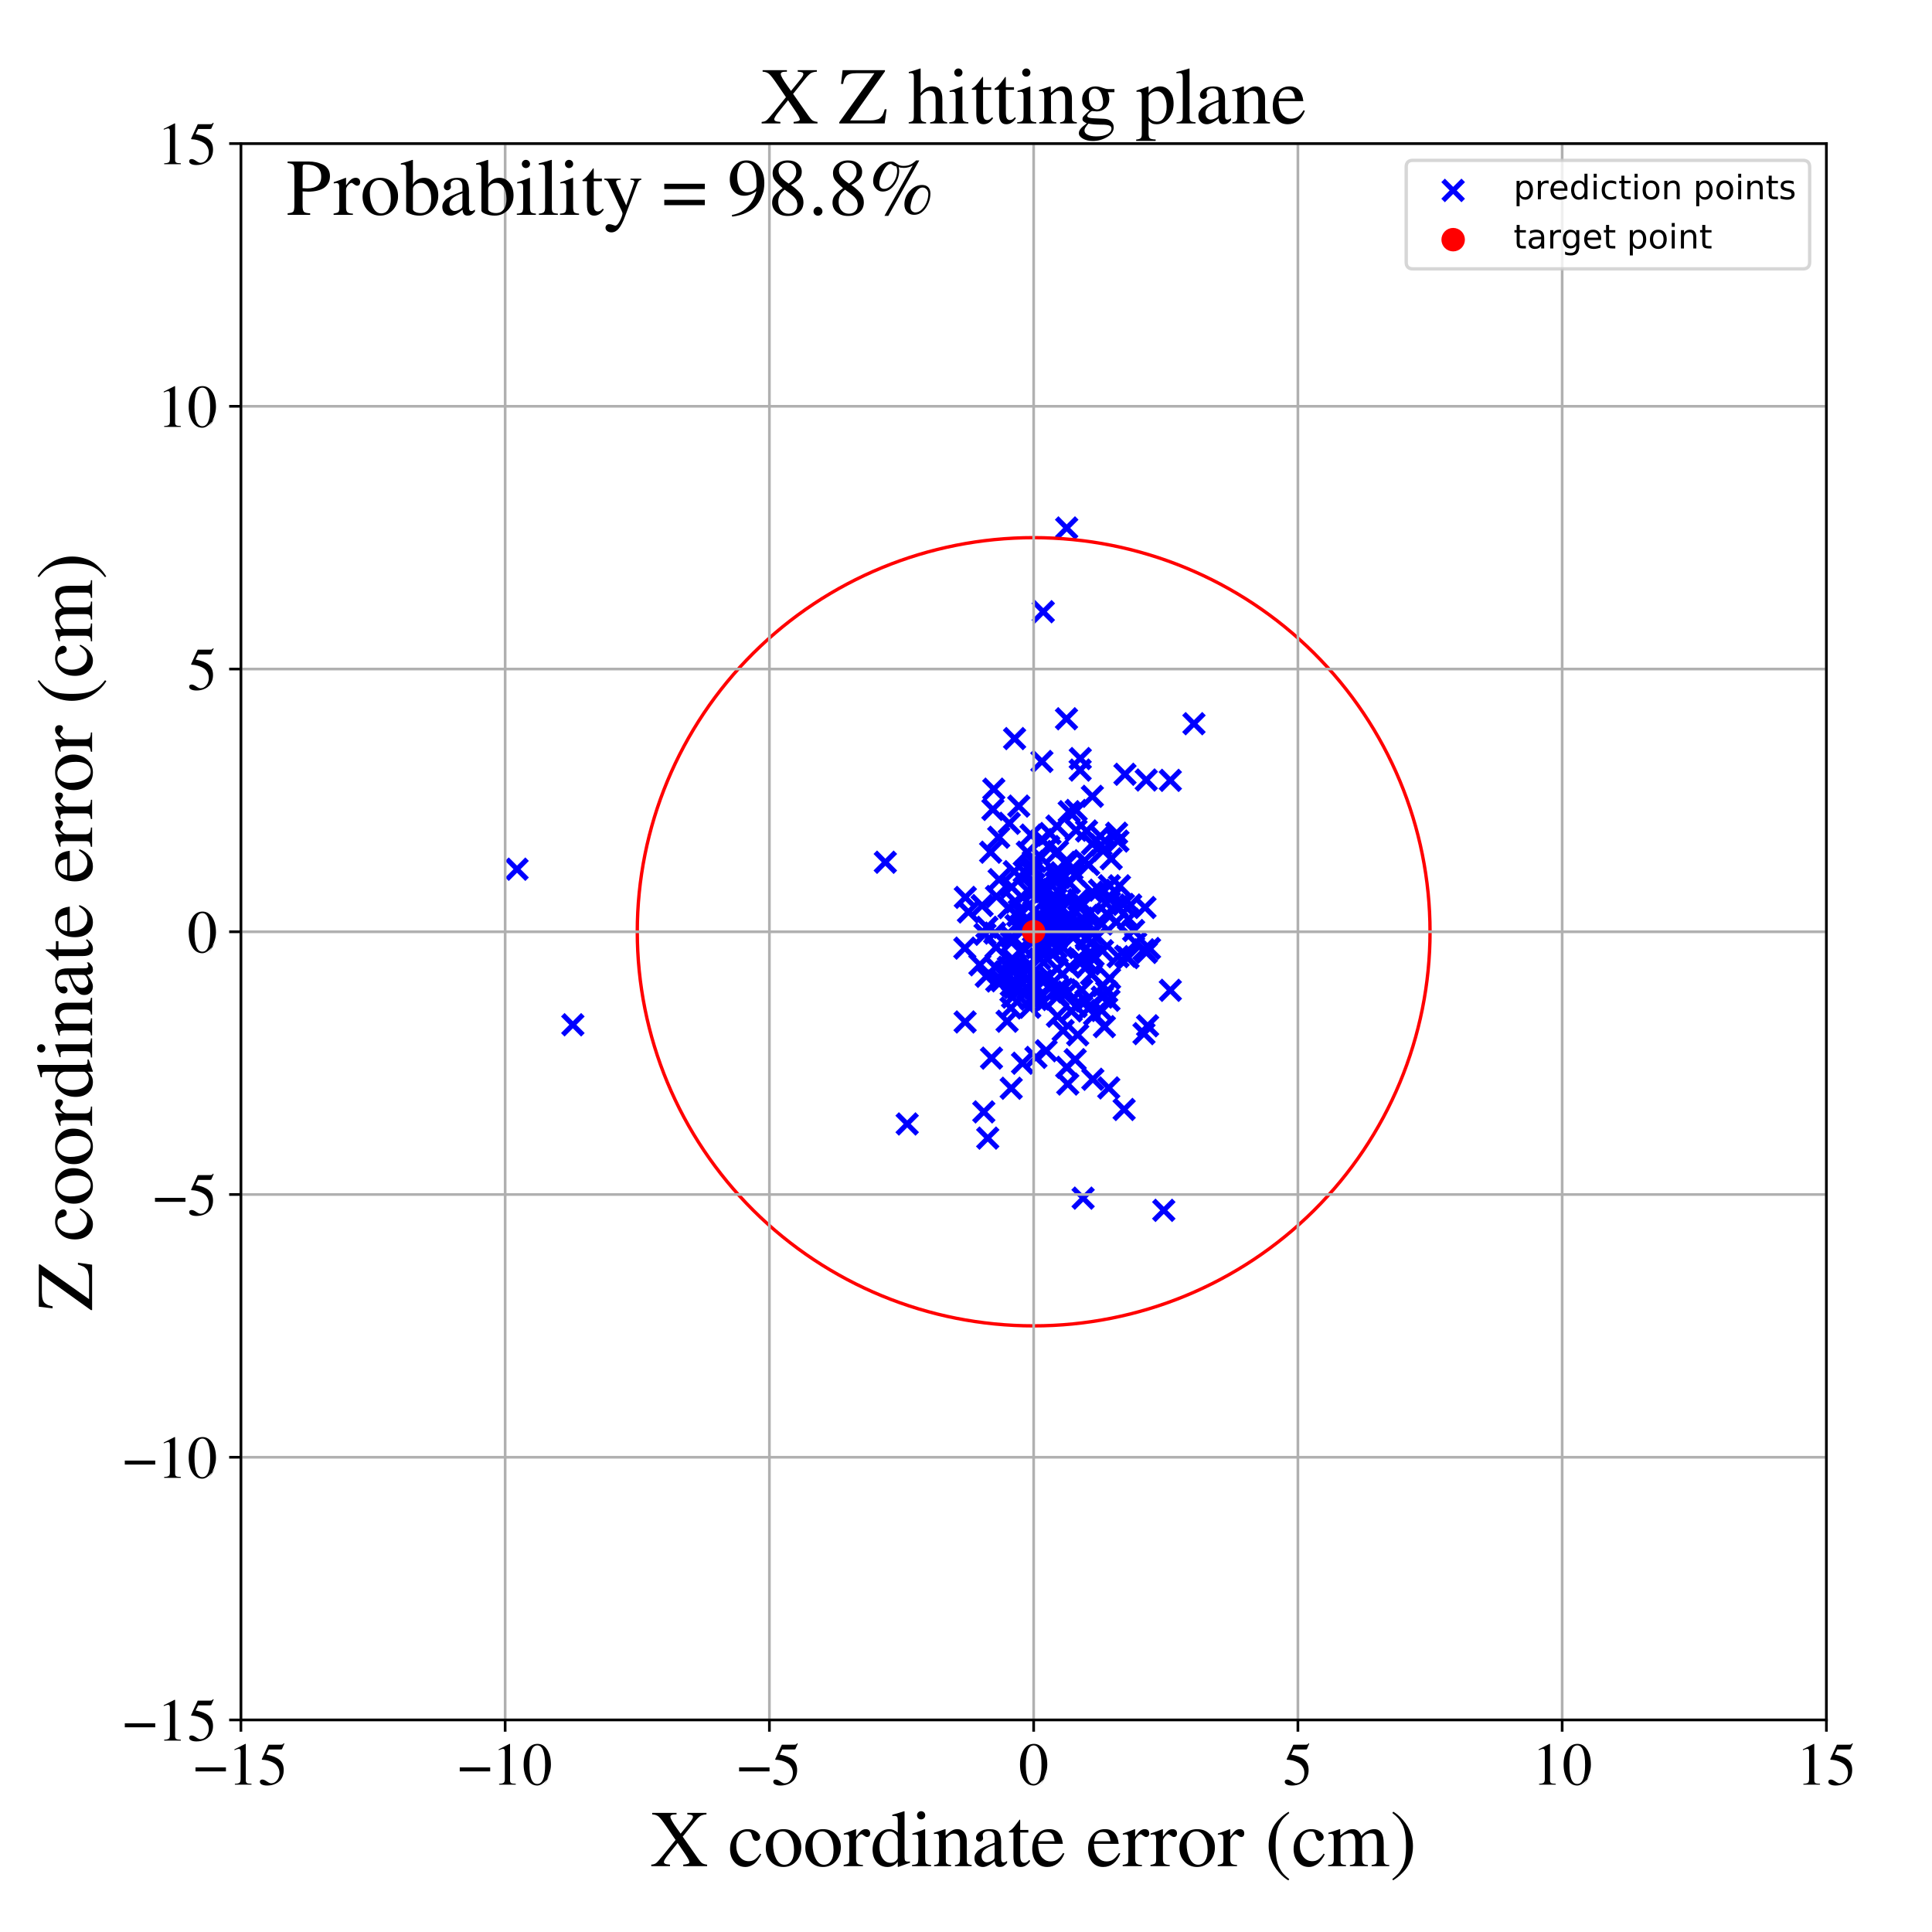 <?xml version="1.0" encoding="utf-8" standalone="no"?>
<!DOCTYPE svg PUBLIC "-//W3C//DTD SVG 1.1//EN"
  "http://www.w3.org/Graphics/SVG/1.1/DTD/svg11.dtd">
<!-- Created with matplotlib (https://matplotlib.org/) -->
<svg height="576pt" version="1.1" viewBox="0 0 576 576" width="576pt" xmlns="http://www.w3.org/2000/svg" xmlns:xlink="http://www.w3.org/1999/xlink">
 <defs>
  <style type="text/css">
*{stroke-linecap:butt;stroke-linejoin:round;}
  </style>
 </defs>
 <g id="figure_1">
  <g id="patch_1">
   <path d="M 0 576 
L 576 576 
L 576 0 
L 0 0 
z
" style="fill:#ffffff;"/>
  </g>
  <g id="axes_1">
   <g id="patch_2">
    <path d="M 71.822 512.784 
L 544.52 512.784 
L 544.52 42.802 
L 71.822 42.802 
z
" style="fill:#ffffff;"/>
   </g>
   <g id="PathCollection_1">
    <defs>
     <path d="M -3 3 
L 3 -3 
M -3 -3 
L 3 3 
" id="m5820d8495e" style="stroke:#0000ff;stroke-width:1.5;"/>
    </defs>
    <g clip-path="url(#pa903fb84c8)">
     <use style="fill:#0000ff;stroke:#0000ff;stroke-width:1.5;" x="324.106" xlink:href="#m5820d8495e" y="276.383"/>
     <use style="fill:#0000ff;stroke:#0000ff;stroke-width:1.5;" x="311.85" xlink:href="#m5820d8495e" y="265.825"/>
     <use style="fill:#0000ff;stroke:#0000ff;stroke-width:1.5;" x="319.003" xlink:href="#m5820d8495e" y="277.971"/>
     <use style="fill:#0000ff;stroke:#0000ff;stroke-width:1.5;" x="301.783" xlink:href="#m5820d8495e" y="285.8"/>
     <use style="fill:#0000ff;stroke:#0000ff;stroke-width:1.5;" x="333.757" xlink:href="#m5820d8495e" y="264.087"/>
     <use style="fill:#0000ff;stroke:#0000ff;stroke-width:1.5;" x="292.806" xlink:href="#m5820d8495e" y="269.983"/>
     <use style="fill:#0000ff;stroke:#0000ff;stroke-width:1.5;" x="309.924" xlink:href="#m5820d8495e" y="264.501"/>
     <use style="fill:#0000ff;stroke:#0000ff;stroke-width:1.5;" x="312.723" xlink:href="#m5820d8495e" y="276.654"/>
     <use style="fill:#0000ff;stroke:#0000ff;stroke-width:1.5;" x="270.464" xlink:href="#m5820d8495e" y="335.096"/>
     <use style="fill:#0000ff;stroke:#0000ff;stroke-width:1.5;" x="297.877" xlink:href="#m5820d8495e" y="262.251"/>
     <use style="fill:#0000ff;stroke:#0000ff;stroke-width:1.5;" x="327.183" xlink:href="#m5820d8495e" y="279.223"/>
     <use style="fill:#0000ff;stroke:#0000ff;stroke-width:1.5;" x="328.019" xlink:href="#m5820d8495e" y="249.28"/>
     <use style="fill:#0000ff;stroke:#0000ff;stroke-width:1.5;" x="301.697" xlink:href="#m5820d8495e" y="279.407"/>
     <use style="fill:#0000ff;stroke:#0000ff;stroke-width:1.5;" x="329.95" xlink:href="#m5820d8495e" y="295.647"/>
     <use style="fill:#0000ff;stroke:#0000ff;stroke-width:1.5;" x="332.791" xlink:href="#m5820d8495e" y="274.904"/>
     <use style="fill:#0000ff;stroke:#0000ff;stroke-width:1.5;" x="287.736" xlink:href="#m5820d8495e" y="304.684"/>
     <use style="fill:#0000ff;stroke:#0000ff;stroke-width:1.5;" x="326.308" xlink:href="#m5820d8495e" y="302.491"/>
     <use style="fill:#0000ff;stroke:#0000ff;stroke-width:1.5;" x="299.739" xlink:href="#m5820d8495e" y="289.721"/>
     <use style="fill:#0000ff;stroke:#0000ff;stroke-width:1.5;" x="314.392" xlink:href="#m5820d8495e" y="276.314"/>
     <use style="fill:#0000ff;stroke:#0000ff;stroke-width:1.5;" x="313.476" xlink:href="#m5820d8495e" y="268.715"/>
     <use style="fill:#0000ff;stroke:#0000ff;stroke-width:1.5;" x="333.337" xlink:href="#m5820d8495e" y="285.207"/>
     <use style="fill:#0000ff;stroke:#0000ff;stroke-width:1.5;" x="330.798" xlink:href="#m5820d8495e" y="291.705"/>
     <use style="fill:#0000ff;stroke:#0000ff;stroke-width:1.5;" x="325.814" xlink:href="#m5820d8495e" y="321.768"/>
     <use style="fill:#0000ff;stroke:#0000ff;stroke-width:1.5;" x="320.549" xlink:href="#m5820d8495e" y="315.921"/>
     <use style="fill:#0000ff;stroke:#0000ff;stroke-width:1.5;" x="334.928" xlink:href="#m5820d8495e" y="269.632"/>
     <use style="fill:#0000ff;stroke:#0000ff;stroke-width:1.5;" x="302.485" xlink:href="#m5820d8495e" y="220.197"/>
     <use style="fill:#0000ff;stroke:#0000ff;stroke-width:1.5;" x="322.622" xlink:href="#m5820d8495e" y="286.512"/>
     <use style="fill:#0000ff;stroke:#0000ff;stroke-width:1.5;" x="316.434" xlink:href="#m5820d8495e" y="260.206"/>
     <use style="fill:#0000ff;stroke:#0000ff;stroke-width:1.5;" x="310.57" xlink:href="#m5820d8495e" y="292.296"/>
     <use style="fill:#0000ff;stroke:#0000ff;stroke-width:1.5;" x="321.301" xlink:href="#m5820d8495e" y="308.531"/>
     <use style="fill:#0000ff;stroke:#0000ff;stroke-width:1.5;" x="329.256" xlink:href="#m5820d8495e" y="306.077"/>
     <use style="fill:#0000ff;stroke:#0000ff;stroke-width:1.5;" x="307.119" xlink:href="#m5820d8495e" y="269.77"/>
     <use style="fill:#0000ff;stroke:#0000ff;stroke-width:1.5;" x="297.167" xlink:href="#m5820d8495e" y="292.475"/>
     <use style="fill:#0000ff;stroke:#0000ff;stroke-width:1.5;" x="314.847" xlink:href="#m5820d8495e" y="282.532"/>
     <use style="fill:#0000ff;stroke:#0000ff;stroke-width:1.5;" x="303.731" xlink:href="#m5820d8495e" y="240.327"/>
     <use style="fill:#0000ff;stroke:#0000ff;stroke-width:1.5;" x="330.632" xlink:href="#m5820d8495e" y="298.216"/>
     <use style="fill:#0000ff;stroke:#0000ff;stroke-width:1.5;" x="308.852" xlink:href="#m5820d8495e" y="315.243"/>
     <use style="fill:#0000ff;stroke:#0000ff;stroke-width:1.5;" x="331.19" xlink:href="#m5820d8495e" y="267.705"/>
     <use style="fill:#0000ff;stroke:#0000ff;stroke-width:1.5;" x="316.791" xlink:href="#m5820d8495e" y="294.924"/>
     <use style="fill:#0000ff;stroke:#0000ff;stroke-width:1.5;" x="317.958" xlink:href="#m5820d8495e" y="214.293"/>
     <use style="fill:#0000ff;stroke:#0000ff;stroke-width:1.5;" x="318.927" xlink:href="#m5820d8495e" y="288.333"/>
     <use style="fill:#0000ff;stroke:#0000ff;stroke-width:1.5;" x="307.507" xlink:href="#m5820d8495e" y="259.863"/>
     <use style="fill:#0000ff;stroke:#0000ff;stroke-width:1.5;" x="322.917" xlink:href="#m5820d8495e" y="357.21"/>
     <use style="fill:#0000ff;stroke:#0000ff;stroke-width:1.5;" x="306.647" xlink:href="#m5820d8495e" y="265.789"/>
     <use style="fill:#0000ff;stroke:#0000ff;stroke-width:1.5;" x="328.959" xlink:href="#m5820d8495e" y="253.549"/>
     <use style="fill:#0000ff;stroke:#0000ff;stroke-width:1.5;" x="318.826" xlink:href="#m5820d8495e" y="263.207"/>
     <use style="fill:#0000ff;stroke:#0000ff;stroke-width:1.5;" x="307.294" xlink:href="#m5820d8495e" y="297.902"/>
     <use style="fill:#0000ff;stroke:#0000ff;stroke-width:1.5;" x="317.896" xlink:href="#m5820d8495e" y="267.783"/>
     <use style="fill:#0000ff;stroke:#0000ff;stroke-width:1.5;" x="309.809" xlink:href="#m5820d8495e" y="279.017"/>
     <use style="fill:#0000ff;stroke:#0000ff;stroke-width:1.5;" x="301.496" xlink:href="#m5820d8495e" y="293.761"/>
     <use style="fill:#0000ff;stroke:#0000ff;stroke-width:1.5;" x="315.747" xlink:href="#m5820d8495e" y="266.172"/>
     <use style="fill:#0000ff;stroke:#0000ff;stroke-width:1.5;" x="317.237" xlink:href="#m5820d8495e" y="275.634"/>
     <use style="fill:#0000ff;stroke:#0000ff;stroke-width:1.5;" x="348.912" xlink:href="#m5820d8495e" y="232.654"/>
     <use style="fill:#0000ff;stroke:#0000ff;stroke-width:1.5;" x="293.671" xlink:href="#m5820d8495e" y="278.544"/>
     <use style="fill:#0000ff;stroke:#0000ff;stroke-width:1.5;" x="321.564" xlink:href="#m5820d8495e" y="268.226"/>
     <use style="fill:#0000ff;stroke:#0000ff;stroke-width:1.5;" x="296.955" xlink:href="#m5820d8495e" y="282.455"/>
     <use style="fill:#0000ff;stroke:#0000ff;stroke-width:1.5;" x="311.919" xlink:href="#m5820d8495e" y="282.385"/>
     <use style="fill:#0000ff;stroke:#0000ff;stroke-width:1.5;" x="309.112" xlink:href="#m5820d8495e" y="282.529"/>
     <use style="fill:#0000ff;stroke:#0000ff;stroke-width:1.5;" x="294.481" xlink:href="#m5820d8495e" y="339.315"/>
     <use style="fill:#0000ff;stroke:#0000ff;stroke-width:1.5;" x="323.293" xlink:href="#m5820d8495e" y="256.628"/>
     <use style="fill:#0000ff;stroke:#0000ff;stroke-width:1.5;" x="341.062" xlink:href="#m5820d8495e" y="308.165"/>
     <use style="fill:#0000ff;stroke:#0000ff;stroke-width:1.5;" x="330.559" xlink:href="#m5820d8495e" y="324.346"/>
     <use style="fill:#0000ff;stroke:#0000ff;stroke-width:1.5;" x="318.151" xlink:href="#m5820d8495e" y="257.389"/>
     <use style="fill:#0000ff;stroke:#0000ff;stroke-width:1.5;" x="301.395" xlink:href="#m5820d8495e" y="300.511"/>
     <use style="fill:#0000ff;stroke:#0000ff;stroke-width:1.5;" x="309.815" xlink:href="#m5820d8495e" y="297.825"/>
     <use style="fill:#0000ff;stroke:#0000ff;stroke-width:1.5;" x="314.648" xlink:href="#m5820d8495e" y="271.905"/>
     <use style="fill:#0000ff;stroke:#0000ff;stroke-width:1.5;" x="307.394" xlink:href="#m5820d8495e" y="248.97"/>
     <use style="fill:#0000ff;stroke:#0000ff;stroke-width:1.5;" x="318.064" xlink:href="#m5820d8495e" y="268.193"/>
     <use style="fill:#0000ff;stroke:#0000ff;stroke-width:1.5;" x="314.904" xlink:href="#m5820d8495e" y="279.757"/>
     <use style="fill:#0000ff;stroke:#0000ff;stroke-width:1.5;" x="313.667" xlink:href="#m5820d8495e" y="284.457"/>
     <use style="fill:#0000ff;stroke:#0000ff;stroke-width:1.5;" x="328.261" xlink:href="#m5820d8495e" y="251.924"/>
     <use style="fill:#0000ff;stroke:#0000ff;stroke-width:1.5;" x="319.61" xlink:href="#m5820d8495e" y="259.101"/>
     <use style="fill:#0000ff;stroke:#0000ff;stroke-width:1.5;" x="306.29" xlink:href="#m5820d8495e" y="254.063"/>
     <use style="fill:#0000ff;stroke:#0000ff;stroke-width:1.5;" x="288.722" xlink:href="#m5820d8495e" y="271.89"/>
     <use style="fill:#0000ff;stroke:#0000ff;stroke-width:1.5;" x="296.566" xlink:href="#m5820d8495e" y="278.191"/>
     <use style="fill:#0000ff;stroke:#0000ff;stroke-width:1.5;" x="302.866" xlink:href="#m5820d8495e" y="268.968"/>
     <use style="fill:#0000ff;stroke:#0000ff;stroke-width:1.5;" x="287.655" xlink:href="#m5820d8495e" y="282.671"/>
     <use style="fill:#0000ff;stroke:#0000ff;stroke-width:1.5;" x="308.096" xlink:href="#m5820d8495e" y="277.581"/>
     <use style="fill:#0000ff;stroke:#0000ff;stroke-width:1.5;" x="308.933" xlink:href="#m5820d8495e" y="297.988"/>
     <use style="fill:#0000ff;stroke:#0000ff;stroke-width:1.5;" x="322.086" xlink:href="#m5820d8495e" y="275.441"/>
     <use style="fill:#0000ff;stroke:#0000ff;stroke-width:1.5;" x="304.854" xlink:href="#m5820d8495e" y="316.987"/>
     <use style="fill:#0000ff;stroke:#0000ff;stroke-width:1.5;" x="311.151" xlink:href="#m5820d8495e" y="273.829"/>
     <use style="fill:#0000ff;stroke:#0000ff;stroke-width:1.5;" x="316.903" xlink:href="#m5820d8495e" y="282.521"/>
     <use style="fill:#0000ff;stroke:#0000ff;stroke-width:1.5;" x="308.065" xlink:href="#m5820d8495e" y="279.083"/>
     <use style="fill:#0000ff;stroke:#0000ff;stroke-width:1.5;" x="317.683" xlink:href="#m5820d8495e" y="275.69"/>
     <use style="fill:#0000ff;stroke:#0000ff;stroke-width:1.5;" x="320.469" xlink:href="#m5820d8495e" y="260.857"/>
     <use style="fill:#0000ff;stroke:#0000ff;stroke-width:1.5;" x="308.153" xlink:href="#m5820d8495e" y="271.772"/>
     <use style="fill:#0000ff;stroke:#0000ff;stroke-width:1.5;" x="316.77" xlink:href="#m5820d8495e" y="270.881"/>
     <use style="fill:#0000ff;stroke:#0000ff;stroke-width:1.5;" x="315.899" xlink:href="#m5820d8495e" y="261.621"/>
     <use style="fill:#0000ff;stroke:#0000ff;stroke-width:1.5;" x="341.064" xlink:href="#m5820d8495e" y="283.167"/>
     <use style="fill:#0000ff;stroke:#0000ff;stroke-width:1.5;" x="338.59" xlink:href="#m5820d8495e" y="281.142"/>
     <use style="fill:#0000ff;stroke:#0000ff;stroke-width:1.5;" x="314.81" xlink:href="#m5820d8495e" y="263.083"/>
     <use style="fill:#0000ff;stroke:#0000ff;stroke-width:1.5;" x="309.307" xlink:href="#m5820d8495e" y="275.548"/>
     <use style="fill:#0000ff;stroke:#0000ff;stroke-width:1.5;" x="301.478" xlink:href="#m5820d8495e" y="324.449"/>
     <use style="fill:#0000ff;stroke:#0000ff;stroke-width:1.5;" x="342.71" xlink:href="#m5820d8495e" y="282.766"/>
     <use style="fill:#0000ff;stroke:#0000ff;stroke-width:1.5;" x="335.145" xlink:href="#m5820d8495e" y="330.774"/>
     <use style="fill:#0000ff;stroke:#0000ff;stroke-width:1.5;" x="322.028" xlink:href="#m5820d8495e" y="229.593"/>
     <use style="fill:#0000ff;stroke:#0000ff;stroke-width:1.5;" x="315.106" xlink:href="#m5820d8495e" y="246.281"/>
     <use style="fill:#0000ff;stroke:#0000ff;stroke-width:1.5;" x="324.731" xlink:href="#m5820d8495e" y="300.491"/>
     <use style="fill:#0000ff;stroke:#0000ff;stroke-width:1.5;" x="294.222" xlink:href="#m5820d8495e" y="276.46"/>
     <use style="fill:#0000ff;stroke:#0000ff;stroke-width:1.5;" x="293.309" xlink:href="#m5820d8495e" y="331.493"/>
     <use style="fill:#0000ff;stroke:#0000ff;stroke-width:1.5;" x="312.99" xlink:href="#m5820d8495e" y="268.031"/>
     <use style="fill:#0000ff;stroke:#0000ff;stroke-width:1.5;" x="331.286" xlink:href="#m5820d8495e" y="256.034"/>
     <use style="fill:#0000ff;stroke:#0000ff;stroke-width:1.5;" x="302.812" xlink:href="#m5820d8495e" y="287.733"/>
     <use style="fill:#0000ff;stroke:#0000ff;stroke-width:1.5;" x="310.625" xlink:href="#m5820d8495e" y="250.279"/>
     <use style="fill:#0000ff;stroke:#0000ff;stroke-width:1.5;" x="310.358" xlink:href="#m5820d8495e" y="266.247"/>
     <use style="fill:#0000ff;stroke:#0000ff;stroke-width:1.5;" x="323.719" xlink:href="#m5820d8495e" y="298.393"/>
     <use style="fill:#0000ff;stroke:#0000ff;stroke-width:1.5;" x="327.806" xlink:href="#m5820d8495e" y="265.395"/>
     <use style="fill:#0000ff;stroke:#0000ff;stroke-width:1.5;" x="322.293" xlink:href="#m5820d8495e" y="286.173"/>
     <use style="fill:#0000ff;stroke:#0000ff;stroke-width:1.5;" x="307.624" xlink:href="#m5820d8495e" y="258.68"/>
     <use style="fill:#0000ff;stroke:#0000ff;stroke-width:1.5;" x="322.506" xlink:href="#m5820d8495e" y="295.133"/>
     <use style="fill:#0000ff;stroke:#0000ff;stroke-width:1.5;" x="318.018" xlink:href="#m5820d8495e" y="157.414"/>
     <use style="fill:#0000ff;stroke:#0000ff;stroke-width:1.5;" x="341.363" xlink:href="#m5820d8495e" y="270.56"/>
     <use style="fill:#0000ff;stroke:#0000ff;stroke-width:1.5;" x="292.138" xlink:href="#m5820d8495e" y="287.641"/>
     <use style="fill:#0000ff;stroke:#0000ff;stroke-width:1.5;" x="333.065" xlink:href="#m5820d8495e" y="270.322"/>
     <use style="fill:#0000ff;stroke:#0000ff;stroke-width:1.5;" x="323.989" xlink:href="#m5820d8495e" y="280.089"/>
     <use style="fill:#0000ff;stroke:#0000ff;stroke-width:1.5;" x="335.582" xlink:href="#m5820d8495e" y="285.075"/>
     <use style="fill:#0000ff;stroke:#0000ff;stroke-width:1.5;" x="308.304" xlink:href="#m5820d8495e" y="289.762"/>
     <use style="fill:#0000ff;stroke:#0000ff;stroke-width:1.5;" x="312.649" xlink:href="#m5820d8495e" y="252.375"/>
     <use style="fill:#0000ff;stroke:#0000ff;stroke-width:1.5;" x="333.299" xlink:href="#m5820d8495e" y="250.752"/>
     <use style="fill:#0000ff;stroke:#0000ff;stroke-width:1.5;" x="323.845" xlink:href="#m5820d8495e" y="279.512"/>
     <use style="fill:#0000ff;stroke:#0000ff;stroke-width:1.5;" x="336.445" xlink:href="#m5820d8495e" y="274.021"/>
     <use style="fill:#0000ff;stroke:#0000ff;stroke-width:1.5;" x="295.346" xlink:href="#m5820d8495e" y="254.074"/>
     <use style="fill:#0000ff;stroke:#0000ff;stroke-width:1.5;" x="307.441" xlink:href="#m5820d8495e" y="258.143"/>
     <use style="fill:#0000ff;stroke:#0000ff;stroke-width:1.5;" x="294.04" xlink:href="#m5820d8495e" y="291.076"/>
     <use style="fill:#0000ff;stroke:#0000ff;stroke-width:1.5;" x="308.272" xlink:href="#m5820d8495e" y="263.592"/>
     <use style="fill:#0000ff;stroke:#0000ff;stroke-width:1.5;" x="313.944" xlink:href="#m5820d8495e" y="277.317"/>
     <use style="fill:#0000ff;stroke:#0000ff;stroke-width:1.5;" x="311.742" xlink:href="#m5820d8495e" y="264.575"/>
     <use style="fill:#0000ff;stroke:#0000ff;stroke-width:1.5;" x="305.099" xlink:href="#m5820d8495e" y="275.506"/>
     <use style="fill:#0000ff;stroke:#0000ff;stroke-width:1.5;" x="325.676" xlink:href="#m5820d8495e" y="237.417"/>
     <use style="fill:#0000ff;stroke:#0000ff;stroke-width:1.5;" x="322.654" xlink:href="#m5820d8495e" y="273.73"/>
     <use style="fill:#0000ff;stroke:#0000ff;stroke-width:1.5;" x="315.689" xlink:href="#m5820d8495e" y="294.705"/>
     <use style="fill:#0000ff;stroke:#0000ff;stroke-width:1.5;" x="301.875" xlink:href="#m5820d8495e" y="297.295"/>
     <use style="fill:#0000ff;stroke:#0000ff;stroke-width:1.5;" x="316.96" xlink:href="#m5820d8495e" y="307.253"/>
     <use style="fill:#0000ff;stroke:#0000ff;stroke-width:1.5;" x="263.952" xlink:href="#m5820d8495e" y="257.066"/>
     <use style="fill:#0000ff;stroke:#0000ff;stroke-width:1.5;" x="325.684" xlink:href="#m5820d8495e" y="251.597"/>
     <use style="fill:#0000ff;stroke:#0000ff;stroke-width:1.5;" x="320.819" xlink:href="#m5820d8495e" y="247.53"/>
     <use style="fill:#0000ff;stroke:#0000ff;stroke-width:1.5;" x="317.163" xlink:href="#m5820d8495e" y="275.051"/>
     <use style="fill:#0000ff;stroke:#0000ff;stroke-width:1.5;" x="305.627" xlink:href="#m5820d8495e" y="288.765"/>
     <use style="fill:#0000ff;stroke:#0000ff;stroke-width:1.5;" x="313.855" xlink:href="#m5820d8495e" y="284.11"/>
     <use style="fill:#0000ff;stroke:#0000ff;stroke-width:1.5;" x="313.697" xlink:href="#m5820d8495e" y="273.767"/>
     <use style="fill:#0000ff;stroke:#0000ff;stroke-width:1.5;" x="324.722" xlink:href="#m5820d8495e" y="287.394"/>
     <use style="fill:#0000ff;stroke:#0000ff;stroke-width:1.5;" x="302.891" xlink:href="#m5820d8495e" y="275.942"/>
     <use style="fill:#0000ff;stroke:#0000ff;stroke-width:1.5;" x="310.931" xlink:href="#m5820d8495e" y="282.62"/>
     <use style="fill:#0000ff;stroke:#0000ff;stroke-width:1.5;" x="324.564" xlink:href="#m5820d8495e" y="284.455"/>
     <use style="fill:#0000ff;stroke:#0000ff;stroke-width:1.5;" x="310.633" xlink:href="#m5820d8495e" y="227.019"/>
     <use style="fill:#0000ff;stroke:#0000ff;stroke-width:1.5;" x="321.988" xlink:href="#m5820d8495e" y="277.328"/>
     <use style="fill:#0000ff;stroke:#0000ff;stroke-width:1.5;" x="346.964" xlink:href="#m5820d8495e" y="360.847"/>
     <use style="fill:#0000ff;stroke:#0000ff;stroke-width:1.5;" x="311.039" xlink:href="#m5820d8495e" y="182.373"/>
     <use style="fill:#0000ff;stroke:#0000ff;stroke-width:1.5;" x="335.39" xlink:href="#m5820d8495e" y="230.842"/>
     <use style="fill:#0000ff;stroke:#0000ff;stroke-width:1.5;" x="308.047" xlink:href="#m5820d8495e" y="256.821"/>
     <use style="fill:#0000ff;stroke:#0000ff;stroke-width:1.5;" x="298.669" xlink:href="#m5820d8495e" y="292.413"/>
     <use style="fill:#0000ff;stroke:#0000ff;stroke-width:1.5;" x="301.549" xlink:href="#m5820d8495e" y="280.925"/>
     <use style="fill:#0000ff;stroke:#0000ff;stroke-width:1.5;" x="307.575" xlink:href="#m5820d8495e" y="292.778"/>
     <use style="fill:#0000ff;stroke:#0000ff;stroke-width:1.5;" x="315.259" xlink:href="#m5820d8495e" y="302.979"/>
     <use style="fill:#0000ff;stroke:#0000ff;stroke-width:1.5;" x="313.333" xlink:href="#m5820d8495e" y="293.577"/>
     <use style="fill:#0000ff;stroke:#0000ff;stroke-width:1.5;" x="313.829" xlink:href="#m5820d8495e" y="280.962"/>
     <use style="fill:#0000ff;stroke:#0000ff;stroke-width:1.5;" x="315.29" xlink:href="#m5820d8495e" y="253.843"/>
     <use style="fill:#0000ff;stroke:#0000ff;stroke-width:1.5;" x="296.676" xlink:href="#m5820d8495e" y="288.329"/>
     <use style="fill:#0000ff;stroke:#0000ff;stroke-width:1.5;" x="328.464" xlink:href="#m5820d8495e" y="301.274"/>
     <use style="fill:#0000ff;stroke:#0000ff;stroke-width:1.5;" x="341.736" xlink:href="#m5820d8495e" y="232.55"/>
     <use style="fill:#0000ff;stroke:#0000ff;stroke-width:1.5;" x="321.572" xlink:href="#m5820d8495e" y="285.605"/>
     <use style="fill:#0000ff;stroke:#0000ff;stroke-width:1.5;" x="296.02" xlink:href="#m5820d8495e" y="241.322"/>
     <use style="fill:#0000ff;stroke:#0000ff;stroke-width:1.5;" x="319.697" xlink:href="#m5820d8495e" y="279.218"/>
     <use style="fill:#0000ff;stroke:#0000ff;stroke-width:1.5;" x="305.354" xlink:href="#m5820d8495e" y="259.924"/>
     <use style="fill:#0000ff;stroke:#0000ff;stroke-width:1.5;" x="325.419" xlink:href="#m5820d8495e" y="290.496"/>
     <use style="fill:#0000ff;stroke:#0000ff;stroke-width:1.5;" x="287.804" xlink:href="#m5820d8495e" y="267.546"/>
     <use style="fill:#0000ff;stroke:#0000ff;stroke-width:1.5;" x="328.634" xlink:href="#m5820d8495e" y="297.293"/>
     <use style="fill:#0000ff;stroke:#0000ff;stroke-width:1.5;" x="322.069" xlink:href="#m5820d8495e" y="226.154"/>
     <use style="fill:#0000ff;stroke:#0000ff;stroke-width:1.5;" x="297.756" xlink:href="#m5820d8495e" y="249.617"/>
     <use style="fill:#0000ff;stroke:#0000ff;stroke-width:1.5;" x="323.945" xlink:href="#m5820d8495e" y="247.746"/>
     <use style="fill:#0000ff;stroke:#0000ff;stroke-width:1.5;" x="324.561" xlink:href="#m5820d8495e" y="257.757"/>
     <use style="fill:#0000ff;stroke:#0000ff;stroke-width:1.5;" x="297.089" xlink:href="#m5820d8495e" y="267.269"/>
     <use style="fill:#0000ff;stroke:#0000ff;stroke-width:1.5;" x="341.768" xlink:href="#m5820d8495e" y="283.958"/>
     <use style="fill:#0000ff;stroke:#0000ff;stroke-width:1.5;" x="308.767" xlink:href="#m5820d8495e" y="256.85"/>
     <use style="fill:#0000ff;stroke:#0000ff;stroke-width:1.5;" x="305.515" xlink:href="#m5820d8495e" y="283.011"/>
     <use style="fill:#0000ff;stroke:#0000ff;stroke-width:1.5;" x="300.248" xlink:href="#m5820d8495e" y="304.471"/>
     <use style="fill:#0000ff;stroke:#0000ff;stroke-width:1.5;" x="303.878" xlink:href="#m5820d8495e" y="271.45"/>
     <use style="fill:#0000ff;stroke:#0000ff;stroke-width:1.5;" x="317.849" xlink:href="#m5820d8495e" y="273.479"/>
     <use style="fill:#0000ff;stroke:#0000ff;stroke-width:1.5;" x="322.171" xlink:href="#m5820d8495e" y="270.448"/>
     <use style="fill:#0000ff;stroke:#0000ff;stroke-width:1.5;" x="306.33" xlink:href="#m5820d8495e" y="294.773"/>
     <use style="fill:#0000ff;stroke:#0000ff;stroke-width:1.5;" x="301.6" xlink:href="#m5820d8495e" y="264.458"/>
     <use style="fill:#0000ff;stroke:#0000ff;stroke-width:1.5;" x="307.407" xlink:href="#m5820d8495e" y="287.901"/>
     <use style="fill:#0000ff;stroke:#0000ff;stroke-width:1.5;" x="325.64" xlink:href="#m5820d8495e" y="265.955"/>
     <use style="fill:#0000ff;stroke:#0000ff;stroke-width:1.5;" x="310.329" xlink:href="#m5820d8495e" y="255.629"/>
     <use style="fill:#0000ff;stroke:#0000ff;stroke-width:1.5;" x="329.999" xlink:href="#m5820d8495e" y="272.389"/>
     <use style="fill:#0000ff;stroke:#0000ff;stroke-width:1.5;" x="317.994" xlink:href="#m5820d8495e" y="267.893"/>
     <use style="fill:#0000ff;stroke:#0000ff;stroke-width:1.5;" x="313.057" xlink:href="#m5820d8495e" y="248.495"/>
     <use style="fill:#0000ff;stroke:#0000ff;stroke-width:1.5;" x="355.958" xlink:href="#m5820d8495e" y="215.765"/>
     <use style="fill:#0000ff;stroke:#0000ff;stroke-width:1.5;" x="318.035" xlink:href="#m5820d8495e" y="318.2"/>
     <use style="fill:#0000ff;stroke:#0000ff;stroke-width:1.5;" x="311.886" xlink:href="#m5820d8495e" y="313.274"/>
     <use style="fill:#0000ff;stroke:#0000ff;stroke-width:1.5;" x="337.977" xlink:href="#m5820d8495e" y="277.422"/>
     <use style="fill:#0000ff;stroke:#0000ff;stroke-width:1.5;" x="303.499" xlink:href="#m5820d8495e" y="294.687"/>
     <use style="fill:#0000ff;stroke:#0000ff;stroke-width:1.5;" x="303.408" xlink:href="#m5820d8495e" y="272.977"/>
     <use style="fill:#0000ff;stroke:#0000ff;stroke-width:1.5;" x="295.601" xlink:href="#m5820d8495e" y="315.467"/>
     <use style="fill:#0000ff;stroke:#0000ff;stroke-width:1.5;" x="305.981" xlink:href="#m5820d8495e" y="275.491"/>
     <use style="fill:#0000ff;stroke:#0000ff;stroke-width:1.5;" x="348.915" xlink:href="#m5820d8495e" y="295.25"/>
     <use style="fill:#0000ff;stroke:#0000ff;stroke-width:1.5;" x="300.793" xlink:href="#m5820d8495e" y="270.607"/>
     <use style="fill:#0000ff;stroke:#0000ff;stroke-width:1.5;" x="321.916" xlink:href="#m5820d8495e" y="286.519"/>
     <use style="fill:#0000ff;stroke:#0000ff;stroke-width:1.5;" x="325.898" xlink:href="#m5820d8495e" y="284.854"/>
     <use style="fill:#0000ff;stroke:#0000ff;stroke-width:1.5;" x="325.523" xlink:href="#m5820d8495e" y="278.271"/>
     <use style="fill:#0000ff;stroke:#0000ff;stroke-width:1.5;" x="307.011" xlink:href="#m5820d8495e" y="300.306"/>
     <use style="fill:#0000ff;stroke:#0000ff;stroke-width:1.5;" x="324.211" xlink:href="#m5820d8495e" y="272.928"/>
     <use style="fill:#0000ff;stroke:#0000ff;stroke-width:1.5;" x="307.777" xlink:href="#m5820d8495e" y="264.759"/>
     <use style="fill:#0000ff;stroke:#0000ff;stroke-width:1.5;" x="318.293" xlink:href="#m5820d8495e" y="276.64"/>
     <use style="fill:#0000ff;stroke:#0000ff;stroke-width:1.5;" x="296.286" xlink:href="#m5820d8495e" y="235.278"/>
     <use style="fill:#0000ff;stroke:#0000ff;stroke-width:1.5;" x="318.397" xlink:href="#m5820d8495e" y="295.729"/>
     <use style="fill:#0000ff;stroke:#0000ff;stroke-width:1.5;" x="318.768" xlink:href="#m5820d8495e" y="241.987"/>
     <use style="fill:#0000ff;stroke:#0000ff;stroke-width:1.5;" x="317.49" xlink:href="#m5820d8495e" y="257.082"/>
     <use style="fill:#0000ff;stroke:#0000ff;stroke-width:1.5;" x="302.384" xlink:href="#m5820d8495e" y="259.862"/>
     <use style="fill:#0000ff;stroke:#0000ff;stroke-width:1.5;" x="313.593" xlink:href="#m5820d8495e" y="270.342"/>
     <use style="fill:#0000ff;stroke:#0000ff;stroke-width:1.5;" x="318.339" xlink:href="#m5820d8495e" y="323.199"/>
     <use style="fill:#0000ff;stroke:#0000ff;stroke-width:1.5;" x="300.902" xlink:href="#m5820d8495e" y="245.456"/>
     <use style="fill:#0000ff;stroke:#0000ff;stroke-width:1.5;" x="337.094" xlink:href="#m5820d8495e" y="269.811"/>
     <use style="fill:#0000ff;stroke:#0000ff;stroke-width:1.5;" x="317.163" xlink:href="#m5820d8495e" y="276.852"/>
     <use style="fill:#0000ff;stroke:#0000ff;stroke-width:1.5;" x="308.933" xlink:href="#m5820d8495e" y="265.236"/>
     <use style="fill:#0000ff;stroke:#0000ff;stroke-width:1.5;" x="170.789" xlink:href="#m5820d8495e" y="305.524"/>
     <use style="fill:#0000ff;stroke:#0000ff;stroke-width:1.5;" x="312.702" xlink:href="#m5820d8495e" y="291.071"/>
     <use style="fill:#0000ff;stroke:#0000ff;stroke-width:1.5;" x="330.754" xlink:href="#m5820d8495e" y="264.064"/>
     <use style="fill:#0000ff;stroke:#0000ff;stroke-width:1.5;" x="320.828" xlink:href="#m5820d8495e" y="300.079"/>
     <use style="fill:#0000ff;stroke:#0000ff;stroke-width:1.5;" x="305.073" xlink:href="#m5820d8495e" y="276.707"/>
     <use style="fill:#0000ff;stroke:#0000ff;stroke-width:1.5;" x="329.795" xlink:href="#m5820d8495e" y="269.284"/>
     <use style="fill:#0000ff;stroke:#0000ff;stroke-width:1.5;" x="308.669" xlink:href="#m5820d8495e" y="294.63"/>
     <use style="fill:#0000ff;stroke:#0000ff;stroke-width:1.5;" x="328.833" xlink:href="#m5820d8495e" y="293.852"/>
     <use style="fill:#0000ff;stroke:#0000ff;stroke-width:1.5;" x="307.79" xlink:href="#m5820d8495e" y="280.845"/>
     <use style="fill:#0000ff;stroke:#0000ff;stroke-width:1.5;" x="320.828" xlink:href="#m5820d8495e" y="241.618"/>
     <use style="fill:#0000ff;stroke:#0000ff;stroke-width:1.5;" x="319.373" xlink:href="#m5820d8495e" y="301.39"/>
     <use style="fill:#0000ff;stroke:#0000ff;stroke-width:1.5;" x="315.178" xlink:href="#m5820d8495e" y="288.852"/>
     <use style="fill:#0000ff;stroke:#0000ff;stroke-width:1.5;" x="332.901" xlink:href="#m5820d8495e" y="248.408"/>
     <use style="fill:#0000ff;stroke:#0000ff;stroke-width:1.5;" x="311.191" xlink:href="#m5820d8495e" y="276.342"/>
     <use style="fill:#0000ff;stroke:#0000ff;stroke-width:1.5;" x="302.409" xlink:href="#m5820d8495e" y="294.449"/>
     <use style="fill:#0000ff;stroke:#0000ff;stroke-width:1.5;" x="342.142" xlink:href="#m5820d8495e" y="305.825"/>
     <use style="fill:#0000ff;stroke:#0000ff;stroke-width:1.5;" x="313.038" xlink:href="#m5820d8495e" y="272.854"/>
     <use style="fill:#0000ff;stroke:#0000ff;stroke-width:1.5;" x="310.989" xlink:href="#m5820d8495e" y="266.045"/>
     <use style="fill:#0000ff;stroke:#0000ff;stroke-width:1.5;" x="302.846" xlink:href="#m5820d8495e" y="289.02"/>
     <use style="fill:#0000ff;stroke:#0000ff;stroke-width:1.5;" x="312.03" xlink:href="#m5820d8495e" y="270.418"/>
     <use style="fill:#0000ff;stroke:#0000ff;stroke-width:1.5;" x="307.362" xlink:href="#m5820d8495e" y="279.511"/>
     <use style="fill:#0000ff;stroke:#0000ff;stroke-width:1.5;" x="309.986" xlink:href="#m5820d8495e" y="285.863"/>
     <use style="fill:#0000ff;stroke:#0000ff;stroke-width:1.5;" x="309.439" xlink:href="#m5820d8495e" y="277.717"/>
     <use style="fill:#0000ff;stroke:#0000ff;stroke-width:1.5;" x="154.143" xlink:href="#m5820d8495e" y="259.141"/>
     <use style="fill:#0000ff;stroke:#0000ff;stroke-width:1.5;" x="336.313" xlink:href="#m5820d8495e" y="285.509"/>
     <use style="fill:#0000ff;stroke:#0000ff;stroke-width:1.5;" x="314.822" xlink:href="#m5820d8495e" y="261.253"/>
     <use style="fill:#0000ff;stroke:#0000ff;stroke-width:1.5;" x="310.991" xlink:href="#m5820d8495e" y="281.134"/>
     <use style="fill:#0000ff;stroke:#0000ff;stroke-width:1.5;" x="328.512" xlink:href="#m5820d8495e" y="275.489"/>
     <use style="fill:#0000ff;stroke:#0000ff;stroke-width:1.5;" x="315.449" xlink:href="#m5820d8495e" y="296.934"/>
     <use style="fill:#0000ff;stroke:#0000ff;stroke-width:1.5;" x="311.132" xlink:href="#m5820d8495e" y="298.758"/>
     <use style="fill:#0000ff;stroke:#0000ff;stroke-width:1.5;" x="318.357" xlink:href="#m5820d8495e" y="274.745"/>
     <use style="fill:#0000ff;stroke:#0000ff;stroke-width:1.5;" x="328.69" xlink:href="#m5820d8495e" y="283.443"/>
     <use style="fill:#0000ff;stroke:#0000ff;stroke-width:1.5;" x="300.616" xlink:href="#m5820d8495e" y="288.369"/>
    </g>
   </g>
   <g id="PathCollection_2">
    <defs>
     <path d="M 0 3 
C 0.796 3 1.559 2.684 2.121 2.121 
C 2.684 1.559 3 0.796 3 0 
C 3 -0.796 2.684 -1.559 2.121 -2.121 
C 1.559 -2.684 0.796 -3 0 -3 
C -0.796 -3 -1.559 -2.684 -2.121 -2.121 
C -2.684 -1.559 -3 -0.796 -3 0 
C -3 0.796 -2.684 1.559 -2.121 2.121 
C -1.559 2.684 -0.796 3 0 3 
z
" id="mc9c5a7d3ef" style="stroke:#ff0000;"/>
    </defs>
    <g clip-path="url(#pa903fb84c8)">
     <use style="fill:#ff0000;stroke:#ff0000;" x="308.171" xlink:href="#mc9c5a7d3ef" y="277.793"/>
    </g>
   </g>
   <g id="patch_3">
    <path clip-path="url(#pa903fb84c8)" d="M 308.171 395.288 
C 339.511 395.288 369.572 382.908 391.733 360.875 
C 413.894 338.841 426.346 308.953 426.346 277.793 
C 426.346 246.633 413.894 216.745 391.733 194.711 
C 369.572 172.677 339.511 160.297 308.171 160.297 
C 276.831 160.297 246.77 172.677 224.609 194.711 
C 202.448 216.745 189.997 246.633 189.997 277.793 
C 189.997 308.953 202.448 338.841 224.609 360.875 
C 246.77 382.908 276.831 395.288 308.171 395.288 
z
" style="fill:none;stroke:#ff0000;stroke-linejoin:miter;"/>
   </g>
   <g id="matplotlib.axis_1">
    <g id="xtick_1">
     <g id="line2d_1">
      <path clip-path="url(#pa903fb84c8)" d="M 71.822 512.784 
L 71.822 42.802 
" style="fill:none;stroke:#b0b0b0;stroke-linecap:square;stroke-width:0.8;"/>
     </g>
     <g id="line2d_2">
      <defs>
       <path d="M 0 0 
L 0 3.5 
" id="m2107854d9a" style="stroke:#000000;stroke-width:0.8;"/>
      </defs>
      <g>
       <use style="stroke:#000000;stroke-width:0.8;" x="71.822" xlink:href="#m2107854d9a" y="512.784"/>
      </g>
     </g>
     <g id="text_1">
      <!-- −15 -->
      <defs>
       <path d="M 3 22 
L 3 28.594 
L 53.406 28.594 
L 53.406 22 
z
" id="FreeSerif-8722"/>
       <path d="M 18.297 59.297 
Q 16.5 59.297 11.094 57.094 
L 11.094 58.5 
L 29.094 67.594 
L 29.906 67.406 
L 29.906 7.406 
Q 29.906 3.797 31.703 2.688 
Q 33.5 1.594 39.406 1.5 
L 39.406 0 
L 11.797 0 
L 11.797 1.5 
Q 17.406 1.703 19.344 3.141 
Q 21.297 4.594 21.297 9.297 
L 21.297 54.594 
Q 21.297 59.297 18.297 59.297 
z
" id="FreeSerif-49"/>
       <path d="M 35.703 19.406 
Q 35.703 24.703 33.344 28.797 
Q 31 32.906 27.641 35.156 
Q 24.297 37.406 20.141 38.844 
Q 16 40.297 12.953 40.75 
Q 9.906 41.203 7.594 41.203 
Q 6.406 41.203 6.406 42 
Q 6.406 42.297 6.5 42.5 
L 17.406 66.203 
L 38.297 66.203 
Q 39.906 66.203 40.844 66.703 
Q 41.797 67.203 42.906 68.797 
L 43.797 68.094 
L 40 59.203 
Q 39.594 58.297 37.703 58.297 
L 18.094 58.297 
L 13.906 49.797 
Q 28.5 47.203 35.594 41.344 
Q 42.703 35.5 42.703 24.203 
Q 42.703 18.297 40.844 13.688 
Q 39 9.094 36.141 6.297 
Q 33.297 3.5 29.547 1.703 
Q 25.797 -0.094 22.344 -0.75 
Q 18.906 -1.406 15.406 -1.406 
Q 9.797 -1.406 6.5 0.25 
Q 3.203 1.906 3.203 4.797 
Q 3.203 8.5 7.5 8.5 
Q 10.297 8.5 14.75 5.391 
Q 19.203 2.297 21.797 2.297 
Q 27.703 2.297 31.703 7.25 
Q 35.703 12.203 35.703 19.406 
z
" id="FreeSerif-53"/>
      </defs>
      <g transform="translate(57.746 532.077)scale(0.18 -0.18)">
       <use xlink:href="#FreeSerif-8722"/>
       <use x="56.4" xlink:href="#FreeSerif-49"/>
       <use x="106.4" xlink:href="#FreeSerif-53"/>
      </g>
     </g>
    </g>
    <g id="xtick_2">
     <g id="line2d_3">
      <path clip-path="url(#pa903fb84c8)" d="M 150.605 512.784 
L 150.605 42.802 
" style="fill:none;stroke:#b0b0b0;stroke-linecap:square;stroke-width:0.8;"/>
     </g>
     <g id="line2d_4">
      <g>
       <use style="stroke:#000000;stroke-width:0.8;" x="150.605" xlink:href="#m2107854d9a" y="512.784"/>
      </g>
     </g>
     <g id="text_2">
      <!-- −10 -->
      <defs>
       <path d="M 47.594 17.797 
Q 35.203 -1.406 25 -1.406 
Q 14.797 -1.406 8.594 8.391 
Q 2.406 18.203 2.406 33.594 
Q 2.406 48.094 8.594 57.844 
Q 14.797 67.594 25.406 67.594 
Q 35.203 67.594 41.391 58 
Q 47.594 48.406 47.594 33 
Q 47.594 17.797 35.203 -1.406 
z
M 25.094 65 
Q 12 65 12 32.703 
Q 12 1.203 25 1.203 
Q 38 1.203 38 32.797 
Q 38 48.5 34.703 56.75 
Q 31.406 65 25.094 65 
z
" id="FreeSerif-48"/>
      </defs>
      <g transform="translate(136.529 532.077)scale(0.18 -0.18)">
       <use xlink:href="#FreeSerif-8722"/>
       <use x="56.4" xlink:href="#FreeSerif-49"/>
       <use x="106.4" xlink:href="#FreeSerif-48"/>
      </g>
     </g>
    </g>
    <g id="xtick_3">
     <g id="line2d_5">
      <path clip-path="url(#pa903fb84c8)" d="M 229.388 512.784 
L 229.388 42.802 
" style="fill:none;stroke:#b0b0b0;stroke-linecap:square;stroke-width:0.8;"/>
     </g>
     <g id="line2d_6">
      <g>
       <use style="stroke:#000000;stroke-width:0.8;" x="229.388" xlink:href="#m2107854d9a" y="512.784"/>
      </g>
     </g>
     <g id="text_3">
      <!-- −5 -->
      <g transform="translate(219.812 532.077)scale(0.18 -0.18)">
       <use xlink:href="#FreeSerif-8722"/>
       <use x="56.4" xlink:href="#FreeSerif-53"/>
      </g>
     </g>
    </g>
    <g id="xtick_4">
     <g id="line2d_7">
      <path clip-path="url(#pa903fb84c8)" d="M 308.171 512.784 
L 308.171 42.802 
" style="fill:none;stroke:#b0b0b0;stroke-linecap:square;stroke-width:0.8;"/>
     </g>
     <g id="line2d_8">
      <g>
       <use style="stroke:#000000;stroke-width:0.8;" x="308.171" xlink:href="#m2107854d9a" y="512.784"/>
      </g>
     </g>
     <g id="text_4">
      <!-- 0 -->
      <g transform="translate(303.671 532.077)scale(0.18 -0.18)">
       <use xlink:href="#FreeSerif-48"/>
      </g>
     </g>
    </g>
    <g id="xtick_5">
     <g id="line2d_9">
      <path clip-path="url(#pa903fb84c8)" d="M 386.954 512.784 
L 386.954 42.802 
" style="fill:none;stroke:#b0b0b0;stroke-linecap:square;stroke-width:0.8;"/>
     </g>
     <g id="line2d_10">
      <g>
       <use style="stroke:#000000;stroke-width:0.8;" x="386.954" xlink:href="#m2107854d9a" y="512.784"/>
      </g>
     </g>
     <g id="text_5">
      <!-- 5 -->
      <g transform="translate(382.454 532.077)scale(0.18 -0.18)">
       <use xlink:href="#FreeSerif-53"/>
      </g>
     </g>
    </g>
    <g id="xtick_6">
     <g id="line2d_11">
      <path clip-path="url(#pa903fb84c8)" d="M 465.737 512.784 
L 465.737 42.802 
" style="fill:none;stroke:#b0b0b0;stroke-linecap:square;stroke-width:0.8;"/>
     </g>
     <g id="line2d_12">
      <g>
       <use style="stroke:#000000;stroke-width:0.8;" x="465.737" xlink:href="#m2107854d9a" y="512.784"/>
      </g>
     </g>
     <g id="text_6">
      <!-- 10 -->
      <g transform="translate(456.737 532.077)scale(0.18 -0.18)">
       <use xlink:href="#FreeSerif-49"/>
       <use x="50" xlink:href="#FreeSerif-48"/>
      </g>
     </g>
    </g>
    <g id="xtick_7">
     <g id="line2d_13">
      <path clip-path="url(#pa903fb84c8)" d="M 544.52 512.784 
L 544.52 42.802 
" style="fill:none;stroke:#b0b0b0;stroke-linecap:square;stroke-width:0.8;"/>
     </g>
     <g id="line2d_14">
      <g>
       <use style="stroke:#000000;stroke-width:0.8;" x="544.52" xlink:href="#m2107854d9a" y="512.784"/>
      </g>
     </g>
     <g id="text_7">
      <!-- 15 -->
      <g transform="translate(535.52 532.077)scale(0.18 -0.18)">
       <use xlink:href="#FreeSerif-49"/>
       <use x="50" xlink:href="#FreeSerif-53"/>
      </g>
     </g>
    </g>
    <g id="text_8">
     <!-- X coordinate error (cm) -->
     <defs>
      <path d="M 69.594 66.203 
L 69.594 64.297 
Q 64.703 64 62.047 62.344 
Q 59.406 60.703 54.703 54.906 
L 40.094 36.703 
L 59.297 9.297 
Q 62.297 5 64.297 3.703 
Q 66.297 2.406 70.406 1.906 
L 70.406 0 
L 40.703 0 
L 40.703 1.906 
Q 44.797 2.297 46.594 2.938 
Q 48.406 3.594 48.406 5 
Q 48.406 7.203 43.297 14.797 
L 33.797 28.797 
L 21.906 14 
Q 16.703 7.5 16.703 5.406 
Q 16.703 3.703 18.297 2.953 
Q 19.906 2.203 24.297 1.906 
L 24.297 0 
L 1 0 
L 1 1.906 
Q 4.906 2.203 7 3.797 
Q 9.094 5.406 15.5 13.297 
L 31.203 32.594 
L 20.297 48.594 
Q 13.297 58.906 10.25 61.5 
Q 7.203 64.094 2.203 64.297 
L 2.203 66.203 
L 32.406 66.203 
L 32.406 64.297 
L 29.594 64.203 
Q 24.797 64.094 24.797 61.297 
Q 24.797 58.094 33.297 46.297 
L 37.5 40.406 
L 48.797 54.203 
Q 52.797 59.203 52.797 61.094 
Q 52.797 62.797 51.344 63.438 
Q 49.906 64.094 45.797 64.297 
L 45.797 66.203 
z
" id="FreeSerif-88"/>
      <path id="FreeSerif-32"/>
      <path d="M 2.5 21.297 
Q 2.5 32.406 9.047 39.203 
Q 15.594 46 24.406 46 
Q 30.703 46 35.25 42.953 
Q 39.797 39.906 39.797 35.703 
Q 39.797 34 38.391 32.75 
Q 37 31.5 35 31.5 
Q 31.594 31.5 30.297 36.094 
L 29.703 38.297 
Q 28.906 41.094 27.703 42.094 
Q 26.5 43.094 23.797 43.094 
Q 17.703 43.094 13.953 38.25 
Q 10.203 33.406 10.203 25.703 
Q 10.203 17.094 14.547 11.641 
Q 18.906 6.203 25.703 6.203 
Q 30 6.203 33.094 8.25 
Q 36.203 10.297 39.797 15.594 
L 41.203 14.703 
Q 40.203 12.703 39.453 11.391 
Q 38.703 10.094 36.75 7.5 
Q 34.797 4.906 32.891 3.297 
Q 31 1.703 27.891 0.344 
Q 24.797 -1 21.5 -1 
Q 13.203 -1 7.844 5.25 
Q 2.5 11.5 2.5 21.297 
z
" id="FreeSerif-99"/>
      <path d="M 24.594 46 
Q 34.203 46 40.391 39.594 
Q 46.594 33.203 46.594 23.406 
Q 46.594 13 40.188 6 
Q 33.797 -1 24.391 -1 
Q 15 -1 8.75 5.75 
Q 2.5 12.5 2.5 22.594 
Q 2.5 32.906 8.641 39.453 
Q 14.797 46 24.594 46 
z
M 11.5 27.5 
Q 11.5 16.797 15.391 9.297 
Q 19.297 1.797 25.594 1.797 
Q 31.203 1.797 34.391 6.594 
Q 37.594 11.406 37.594 19.906 
Q 37.594 30.203 33.594 36.703 
Q 29.594 43.203 23.297 43.203 
Q 18 43.203 14.75 38.891 
Q 11.5 34.594 11.5 27.5 
z
" id="FreeSerif-111"/>
      <path d="M 30.094 36.203 
Q 28.594 36.203 26.391 37.953 
Q 24.203 39.703 23.5 39.703 
Q 21.5 39.703 19 36.797 
Q 16.5 33.906 16.5 31.5 
L 16.5 9 
Q 16.5 4.703 18.203 3.203 
Q 19.906 1.703 25 1.5 
L 25 0 
L 1 0 
L 1 1.5 
Q 5.797 2.406 6.938 3.5 
Q 8.094 4.594 8.094 8.406 
L 8.094 33.406 
Q 8.094 36.703 7.344 38.047 
Q 6.594 39.406 4.703 39.406 
Q 3.094 39.406 1.203 39 
L 1.203 40.594 
Q 9.203 43.203 16 46 
L 16.5 45.797 
L 16.5 36.594 
Q 20.203 41.906 22.797 43.953 
Q 25.406 46 28.5 46 
Q 31.094 46 32.547 44.594 
Q 34 43.203 34 40.703 
Q 34 38.594 32.953 37.391 
Q 31.906 36.203 30.094 36.203 
z
" id="FreeSerif-114"/>
      <path d="M 34.203 -1 
L 33.797 -0.703 
L 33.797 5.703 
Q 29 -1 21 -1 
Q 12.703 -1 7.594 4.953 
Q 2.5 10.906 2.5 20.5 
Q 2.5 31.094 8.594 38.547 
Q 14.703 46 23.297 46 
Q 28.703 46 33.797 41.703 
L 33.797 57.297 
Q 33.797 60.406 32.891 61.406 
Q 32 62.406 29.203 62.406 
Q 27.797 62.406 27 62.297 
L 27 63.906 
Q 36.094 66.297 41.703 68.297 
L 42.203 68.094 
L 42.203 11.406 
Q 42.203 7.906 43.047 6.797 
Q 43.906 5.703 46.594 5.703 
Q 47.094 5.703 48.906 5.797 
L 48.906 4.203 
z
M 24.906 4.203 
Q 28.703 4.203 31.25 6.344 
Q 33.797 8.5 33.797 10.203 
L 33.797 33.203 
Q 33.797 37.203 30.688 40.203 
Q 27.594 43.203 23.594 43.203 
Q 17.906 43.203 14.5 38.094 
Q 11.094 33 11.094 24.5 
Q 11.094 15.297 14.891 9.75 
Q 18.703 4.203 24.906 4.203 
z
" id="FreeSerif-100"/>
      <path d="M 6.203 39.297 
Q 4 39.297 2 39 
L 2 40.5 
Q 9 42.5 17.5 46 
L 17.906 45.703 
L 17.906 10.203 
Q 17.906 4.797 19.156 3.344 
Q 20.406 1.906 25.297 1.5 
L 25.297 0 
L 1.594 0 
L 1.594 1.5 
Q 6.797 1.797 8.141 3.297 
Q 9.5 4.797 9.5 10.203 
L 9.5 33.406 
Q 9.5 36.703 8.75 38 
Q 8 39.297 6.203 39.297 
z
M 12.797 68.297 
Q 15 68.297 16.5 66.797 
Q 18 65.297 18 63.203 
Q 18 61 16.5 59.547 
Q 15 58.094 12.797 58.094 
Q 10.703 58.094 9.25 59.594 
Q 7.797 61.094 7.797 63.188 
Q 7.797 65.297 9.297 66.797 
Q 10.797 68.297 12.797 68.297 
z
" id="FreeSerif-105"/>
      <path d="M 1 39.797 
L 1 41.5 
Q 8.406 43.703 14.797 46 
L 15.5 45.797 
L 15.5 37.906 
Q 20.594 42.703 23.547 44.344 
Q 26.5 46 30 46 
Q 35.5 46 38.641 42.047 
Q 41.797 38.094 41.797 31 
L 41.797 8.094 
Q 41.797 4.406 43 3.156 
Q 44.203 1.906 47.906 1.5 
L 47.906 0 
L 27.094 0 
L 27.094 1.5 
Q 30.906 1.797 32.156 3.5 
Q 33.406 5.203 33.406 9.906 
L 33.406 30.797 
Q 33.406 40.5 26.094 40.5 
Q 23.594 40.5 21.5 39.344 
Q 19.406 38.203 15.797 34.797 
L 15.797 6.703 
Q 15.797 4 17.188 2.891 
Q 18.594 1.797 22.406 1.5 
L 22.406 0 
L 1.203 0 
L 1.203 1.5 
Q 5 1.797 6.203 3.25 
Q 7.406 4.703 7.406 9 
L 7.406 33.797 
Q 7.406 37.5 6.594 38.844 
Q 5.797 40.203 3.703 40.203 
Q 1.797 40.203 1 39.797 
z
" id="FreeSerif-110"/>
      <path d="M 2.5 9.703 
Q 2.5 11.5 2.891 13.047 
Q 3.297 14.594 4.297 15.938 
Q 5.297 17.297 6.188 18.391 
Q 7.094 19.5 8.891 20.641 
Q 10.703 21.797 11.891 22.547 
Q 13.094 23.297 15.547 24.344 
Q 18 25.406 19.297 25.953 
Q 20.594 26.5 23.391 27.594 
Q 26.203 28.703 27.5 29.203 
L 27.5 35.297 
Q 27.5 43.594 19.906 43.594 
Q 16.906 43.594 14.797 42.141 
Q 12.703 40.703 12.703 38.703 
Q 12.703 37.906 12.953 36.5 
Q 13.203 35.094 13.203 34.703 
Q 13.203 33 11.844 31.75 
Q 10.5 30.5 8.703 30.5 
Q 7 30.5 5.703 31.797 
Q 4.406 33.094 4.406 34.797 
Q 4.406 39.5 9.25 42.75 
Q 14.094 46 21.203 46 
Q 29.406 46 32.5 42.047 
Q 35.594 38.094 35.594 30 
L 35.594 10.5 
Q 35.594 7.203 36.25 5.953 
Q 36.906 4.703 38.594 4.703 
Q 40.703 4.703 43 6.594 
L 43 4 
Q 40.406 1.094 38.453 0.047 
Q 36.5 -1 34 -1 
Q 30.906 -1 29.453 0.703 
Q 28 2.406 27.594 6.297 
Q 19 -1 13 -1 
Q 8.406 -1 5.453 2 
Q 2.5 5 2.5 9.703 
z
M 27.5 12.297 
L 27.5 26.797 
Q 18.5 23.5 14.891 20.391 
Q 11.297 17.297 11.297 12.906 
Q 11.297 8.797 13.297 6.797 
Q 15.297 4.797 17.594 4.797 
Q 21 4.797 24.906 7.094 
Q 26.5 8 27 9 
Q 27.5 10 27.5 12.297 
z
" id="FreeSerif-97"/>
      <path d="M 25.906 45 
L 25.906 41.797 
L 15.797 41.797 
L 15.797 13.203 
Q 15.797 8.5 17 6.344 
Q 18.203 4.203 21 4.203 
Q 24.094 4.203 27 7.703 
L 28.297 6.594 
Q 23.5 -1 16.297 -1 
Q 7.406 -1 7.406 11.703 
L 7.406 41.797 
L 2.094 41.797 
Q 1.703 42.094 1.703 42.5 
Q 1.703 43 2 43.297 
Q 2.297 43.594 3.141 44.141 
Q 4 44.703 5.203 45.641 
Q 6.406 46.594 8.5 49.094 
Q 10.594 51.594 13.094 55.094 
Q 14.703 57.406 15.094 57.906 
Q 15.797 57.906 15.797 56.594 
L 15.797 45 
z
" id="FreeSerif-116"/>
      <path d="M 9.703 27.703 
Q 9.906 21.406 11.406 16.844 
Q 12.906 12.297 15.297 10.047 
Q 17.703 7.797 20.141 6.844 
Q 22.594 5.906 25.297 5.906 
Q 30.094 5.906 33.641 8.297 
Q 37.203 10.703 40.797 16.406 
L 42.406 15.703 
Q 39.297 7.594 33.797 3.297 
Q 28.297 -1 21.203 -1 
Q 12.594 -1 7.547 5.047 
Q 2.5 11.094 2.5 21.406 
Q 2.5 32.5 8.344 39.25 
Q 14.203 46 23.406 46 
Q 31 46 35.203 41.453 
Q 39.406 36.906 40.5 27.703 
z
M 9.906 30.906 
L 30.297 30.906 
Q 29.297 37.406 27.188 39.906 
Q 25.094 42.406 20.5 42.406 
Q 11.5 42.406 9.906 30.906 
z
" id="FreeSerif-101"/>
      <path d="M 29.203 -17.703 
Q 26.594 -16.094 23.797 -13.844 
Q 21 -11.594 17.453 -7.594 
Q 13.906 -3.594 11.203 0.953 
Q 8.5 5.5 6.641 11.891 
Q 4.797 18.297 4.797 25.203 
Q 4.797 32.406 6.641 38.844 
Q 8.5 45.297 11 49.547 
Q 13.5 53.797 17.344 57.75 
Q 21.203 61.703 23.703 63.594 
Q 26.203 65.5 29.5 67.594 
L 30.406 66 
Q 26 62.406 23.297 59.5 
Q 20.594 56.594 18.094 51.938 
Q 15.594 47.297 14.5 40.844 
Q 13.406 34.406 13.406 25.5 
Q 13.406 16.203 14.5 9.5 
Q 15.594 2.797 18.094 -1.953 
Q 20.594 -6.703 23.297 -9.703 
Q 26 -12.703 30.406 -16.094 
z
" id="FreeSerif-40"/>
      <path d="M 1.297 39.797 
L 1.297 41.5 
Q 8.5 43.5 15.297 46 
L 16 45.797 
L 16 38.297 
Q 22.203 43 25.203 44.5 
Q 28.203 46 31.5 46 
Q 39.406 46 42.094 37.594 
Q 49.906 46 58.406 46 
Q 70 46 70 28.203 
L 70 7.594 
Q 70 2 74.297 1.703 
L 76.906 1.5 
L 76.906 0 
L 55 0 
L 55 1.5 
Q 59.406 2 60.5 3.203 
Q 61.594 4.406 61.594 8.703 
L 61.594 29.797 
Q 61.594 36 60 38.391 
Q 58.406 40.797 54.094 40.797 
Q 47.5 40.797 43.203 34.703 
L 43.203 9.5 
Q 43.203 4.797 44.641 3.188 
Q 46.094 1.594 50.406 1.5 
L 50.406 0 
L 28 0 
L 28 1.5 
Q 32.297 1.797 33.547 3.094 
Q 34.797 4.406 34.797 8.594 
L 34.797 30.297 
Q 34.797 40.797 28.203 40.797 
Q 25.406 40.797 21.953 39.391 
Q 18.5 38 16.406 34.906 
L 16.406 6.703 
Q 16.406 3.797 17.797 2.75 
Q 19.203 1.703 23.203 1.5 
L 23.203 0 
L 1 0 
L 1 1.5 
Q 5.203 1.594 6.594 3 
Q 8 4.406 8 8.5 
L 8 33.797 
Q 8 37.406 7.25 38.797 
Q 6.5 40.203 4.5 40.203 
Q 3 40.203 1.297 39.797 
z
" id="FreeSerif-109"/>
      <path d="M 4.047 67.703 
Q 6.656 66.094 9.453 63.844 
Q 12.25 61.594 15.797 57.594 
Q 19.344 53.594 22.047 49.047 
Q 24.75 44.5 26.594 38.094 
Q 28.453 31.703 28.453 24.797 
Q 28.453 17.594 26.594 11.141 
Q 24.75 4.703 22.25 0.453 
Q 19.75 -3.797 15.891 -7.75 
Q 12.047 -11.703 9.547 -13.594 
Q 7.047 -15.5 3.75 -17.594 
L 2.844 -16 
Q 7.25 -12.406 9.953 -9.5 
Q 12.656 -6.594 15.156 -1.938 
Q 17.656 2.703 18.75 9.141 
Q 19.844 15.594 19.844 24.5 
Q 19.844 33.797 18.75 40.5 
Q 17.656 47.203 15.156 51.953 
Q 12.656 56.703 9.953 59.703 
Q 7.25 62.703 2.844 66.094 
z
" id="FreeSerif-41"/>
     </defs>
     <g transform="translate(193.922 556.375)scale(0.24 -0.24)">
      <use xlink:href="#FreeSerif-88"/>
      <use x="71.4" xlink:href="#FreeSerif-32"/>
      <use x="96.4" xlink:href="#FreeSerif-99"/>
      <use x="140.784" xlink:href="#FreeSerif-111"/>
      <use x="189.884" xlink:href="#FreeSerif-111"/>
      <use x="238.969" xlink:href="#FreeSerif-114"/>
      <use x="273.453" xlink:href="#FreeSerif-100"/>
      <use x="323.353" xlink:href="#FreeSerif-105"/>
      <use x="351.137" xlink:href="#FreeSerif-110"/>
      <use x="400.037" xlink:href="#FreeSerif-97"/>
      <use x="443.522" xlink:href="#FreeSerif-116"/>
      <use x="471.822" xlink:href="#FreeSerif-101"/>
      <use x="516.222" xlink:href="#FreeSerif-32"/>
      <use x="541.222" xlink:href="#FreeSerif-101"/>
      <use x="585.606" xlink:href="#FreeSerif-114"/>
      <use x="620.106" xlink:href="#FreeSerif-114"/>
      <use x="654.59" xlink:href="#FreeSerif-111"/>
      <use x="703.675" xlink:href="#FreeSerif-114"/>
      <use x="738.175" xlink:href="#FreeSerif-32"/>
      <use x="763.175" xlink:href="#FreeSerif-40"/>
      <use x="796.475" xlink:href="#FreeSerif-99"/>
      <use x="840.859" xlink:href="#FreeSerif-109"/>
      <use x="918.759" xlink:href="#FreeSerif-41"/>
     </g>
    </g>
   </g>
   <g id="matplotlib.axis_2">
    <g id="ytick_1">
     <g id="line2d_15">
      <path clip-path="url(#pa903fb84c8)" d="M 71.822 512.784 
L 544.52 512.784 
" style="fill:none;stroke:#b0b0b0;stroke-linecap:square;stroke-width:0.8;"/>
     </g>
     <g id="line2d_16">
      <defs>
       <path d="M 0 0 
L -3.5 0 
" id="ma7e18464bb" style="stroke:#000000;stroke-width:0.8;"/>
      </defs>
      <g>
       <use style="stroke:#000000;stroke-width:0.8;" x="71.822" xlink:href="#ma7e18464bb" y="512.784"/>
      </g>
     </g>
     <g id="text_9">
      <!-- −15 -->
      <g transform="translate(36.669 518.931)scale(0.18 -0.18)">
       <use xlink:href="#FreeSerif-8722"/>
       <use x="56.4" xlink:href="#FreeSerif-49"/>
       <use x="106.4" xlink:href="#FreeSerif-53"/>
      </g>
     </g>
    </g>
    <g id="ytick_2">
     <g id="line2d_17">
      <path clip-path="url(#pa903fb84c8)" d="M 71.822 434.454 
L 544.52 434.454 
" style="fill:none;stroke:#b0b0b0;stroke-linecap:square;stroke-width:0.8;"/>
     </g>
     <g id="line2d_18">
      <g>
       <use style="stroke:#000000;stroke-width:0.8;" x="71.822" xlink:href="#ma7e18464bb" y="434.454"/>
      </g>
     </g>
     <g id="text_10">
      <!-- −10 -->
      <g transform="translate(36.669 440.6)scale(0.18 -0.18)">
       <use xlink:href="#FreeSerif-8722"/>
       <use x="56.4" xlink:href="#FreeSerif-49"/>
       <use x="106.4" xlink:href="#FreeSerif-48"/>
      </g>
     </g>
    </g>
    <g id="ytick_3">
     <g id="line2d_19">
      <path clip-path="url(#pa903fb84c8)" d="M 71.822 356.123 
L 544.52 356.123 
" style="fill:none;stroke:#b0b0b0;stroke-linecap:square;stroke-width:0.8;"/>
     </g>
     <g id="line2d_20">
      <g>
       <use style="stroke:#000000;stroke-width:0.8;" x="71.822" xlink:href="#ma7e18464bb" y="356.123"/>
      </g>
     </g>
     <g id="text_11">
      <!-- −5 -->
      <g transform="translate(45.669 362.27)scale(0.18 -0.18)">
       <use xlink:href="#FreeSerif-8722"/>
       <use x="56.4" xlink:href="#FreeSerif-53"/>
      </g>
     </g>
    </g>
    <g id="ytick_4">
     <g id="line2d_21">
      <path clip-path="url(#pa903fb84c8)" d="M 71.822 277.793 
L 544.52 277.793 
" style="fill:none;stroke:#b0b0b0;stroke-linecap:square;stroke-width:0.8;"/>
     </g>
     <g id="line2d_22">
      <g>
       <use style="stroke:#000000;stroke-width:0.8;" x="71.822" xlink:href="#ma7e18464bb" y="277.793"/>
      </g>
     </g>
     <g id="text_12">
      <!-- 0 -->
      <g transform="translate(55.822 283.94)scale(0.18 -0.18)">
       <use xlink:href="#FreeSerif-48"/>
      </g>
     </g>
    </g>
    <g id="ytick_5">
     <g id="line2d_23">
      <path clip-path="url(#pa903fb84c8)" d="M 71.822 199.462 
L 544.52 199.462 
" style="fill:none;stroke:#b0b0b0;stroke-linecap:square;stroke-width:0.8;"/>
     </g>
     <g id="line2d_24">
      <g>
       <use style="stroke:#000000;stroke-width:0.8;" x="71.822" xlink:href="#ma7e18464bb" y="199.462"/>
      </g>
     </g>
     <g id="text_13">
      <!-- 5 -->
      <g transform="translate(55.822 205.609)scale(0.18 -0.18)">
       <use xlink:href="#FreeSerif-53"/>
      </g>
     </g>
    </g>
    <g id="ytick_6">
     <g id="line2d_25">
      <path clip-path="url(#pa903fb84c8)" d="M 71.822 121.132 
L 544.52 121.132 
" style="fill:none;stroke:#b0b0b0;stroke-linecap:square;stroke-width:0.8;"/>
     </g>
     <g id="line2d_26">
      <g>
       <use style="stroke:#000000;stroke-width:0.8;" x="71.822" xlink:href="#ma7e18464bb" y="121.132"/>
      </g>
     </g>
     <g id="text_14">
      <!-- 10 -->
      <g transform="translate(46.822 127.279)scale(0.18 -0.18)">
       <use xlink:href="#FreeSerif-49"/>
       <use x="50" xlink:href="#FreeSerif-48"/>
      </g>
     </g>
    </g>
    <g id="ytick_7">
     <g id="line2d_27">
      <path clip-path="url(#pa903fb84c8)" d="M 71.822 42.802 
L 544.52 42.802 
" style="fill:none;stroke:#b0b0b0;stroke-linecap:square;stroke-width:0.8;"/>
     </g>
     <g id="line2d_28">
      <g>
       <use style="stroke:#000000;stroke-width:0.8;" x="71.822" xlink:href="#ma7e18464bb" y="42.802"/>
      </g>
     </g>
     <g id="text_15">
      <!-- 15 -->
      <g transform="translate(46.822 48.948)scale(0.18 -0.18)">
       <use xlink:href="#FreeSerif-49"/>
       <use x="50" xlink:href="#FreeSerif-53"/>
      </g>
     </g>
    </g>
    <g id="text_16">
     <!-- Z coordinate error (cm) -->
     <defs>
      <path d="M 40.297 3.797 
Q 43.094 3.797 45.391 4.297 
Q 47.703 4.797 49.25 5.297 
Q 50.797 5.797 52.141 7.188 
Q 53.5 8.594 54.141 9.297 
Q 54.797 10 55.594 12.047 
Q 56.406 14.094 56.594 14.688 
Q 56.797 15.297 57.5 17.594 
L 59.797 17.594 
L 57.406 0 
L 1 0 
L 1 1.5 
L 44.703 62.406 
L 22.594 62.406 
Q 17.5 62.406 14.203 61.406 
Q 10.906 60.406 9.25 58.203 
Q 7.594 56 7 54.203 
Q 6.406 52.406 5.797 49.094 
L 3.203 49.094 
L 5.203 66.203 
L 57.797 66.203 
L 57.797 64.703 
L 14.594 3.797 
z
" id="FreeSerif-90"/>
     </defs>
     <g transform="translate(27.46 390.829)rotate(-90)scale(0.24 -0.24)">
      <use xlink:href="#FreeSerif-90"/>
      <use x="61.3" xlink:href="#FreeSerif-32"/>
      <use x="86.3" xlink:href="#FreeSerif-99"/>
      <use x="130.684" xlink:href="#FreeSerif-111"/>
      <use x="179.784" xlink:href="#FreeSerif-111"/>
      <use x="228.869" xlink:href="#FreeSerif-114"/>
      <use x="263.353" xlink:href="#FreeSerif-100"/>
      <use x="313.253" xlink:href="#FreeSerif-105"/>
      <use x="341.037" xlink:href="#FreeSerif-110"/>
      <use x="389.937" xlink:href="#FreeSerif-97"/>
      <use x="433.422" xlink:href="#FreeSerif-116"/>
      <use x="461.722" xlink:href="#FreeSerif-101"/>
      <use x="506.122" xlink:href="#FreeSerif-32"/>
      <use x="531.122" xlink:href="#FreeSerif-101"/>
      <use x="575.506" xlink:href="#FreeSerif-114"/>
      <use x="610.006" xlink:href="#FreeSerif-114"/>
      <use x="644.49" xlink:href="#FreeSerif-111"/>
      <use x="693.575" xlink:href="#FreeSerif-114"/>
      <use x="728.075" xlink:href="#FreeSerif-32"/>
      <use x="753.075" xlink:href="#FreeSerif-40"/>
      <use x="786.375" xlink:href="#FreeSerif-99"/>
      <use x="830.759" xlink:href="#FreeSerif-109"/>
      <use x="908.659" xlink:href="#FreeSerif-41"/>
     </g>
    </g>
   </g>
   <g id="patch_4">
    <path d="M 71.822 512.784 
L 71.822 42.802 
" style="fill:none;stroke:#000000;stroke-linecap:square;stroke-linejoin:miter;stroke-width:0.8;"/>
   </g>
   <g id="patch_5">
    <path d="M 544.52 512.784 
L 544.52 42.802 
" style="fill:none;stroke:#000000;stroke-linecap:square;stroke-linejoin:miter;stroke-width:0.8;"/>
   </g>
   <g id="patch_6">
    <path d="M 71.822 512.784 
L 544.52 512.784 
" style="fill:none;stroke:#000000;stroke-linecap:square;stroke-linejoin:miter;stroke-width:0.8;"/>
   </g>
   <g id="patch_7">
    <path d="M 71.822 42.802 
L 544.52 42.802 
" style="fill:none;stroke:#000000;stroke-linecap:square;stroke-linejoin:miter;stroke-width:0.8;"/>
   </g>
   <g id="text_17">
    <!-- Probability = 98.8% -->
    <defs>
     <path d="M 54.094 48.094 
Q 54.094 45.5 53.5 43.094 
Q 52.906 40.703 51.156 38 
Q 49.406 35.297 46.5 33.344 
Q 43.594 31.406 38.594 30.094 
Q 33.594 28.797 27 28.797 
Q 24 28.797 20.094 29.094 
L 20.094 10.906 
Q 20.094 5.406 21.844 3.75 
Q 23.594 2.094 29.5 1.906 
L 29.5 0 
L 1.5 0 
L 1.5 1.906 
Q 7.203 2.406 8.547 4.047 
Q 9.906 5.703 9.906 12 
L 9.906 55.297 
Q 9.906 60.703 8.5 62.203 
Q 7.094 63.703 1.5 64.297 
L 1.5 66.203 
L 27.906 66.203 
Q 32.406 66.203 36.594 65.344 
Q 40.797 64.5 44.938 62.594 
Q 49.094 60.703 51.594 57 
Q 54.094 53.297 54.094 48.094 
z
M 20.094 59.094 
L 20.094 33.094 
Q 23.594 32.797 25.797 32.797 
Q 43.203 32.797 43.203 47.5 
Q 43.203 55.203 38.391 58.844 
Q 33.594 62.5 23.5 62.5 
Q 21.5 62.5 20.797 61.797 
Q 20.094 61.094 20.094 59.094 
z
" id="FreeSerif-80"/>
     <path d="M 16 68.094 
L 16 37.5 
Q 17.5 41.203 21.391 43.594 
Q 25.297 46 29.906 46 
Q 37.406 46 42.453 39.75 
Q 47.5 33.5 47.5 24.297 
Q 47.5 13.594 40.75 6.297 
Q 34 -1 24.094 -1 
Q 18.094 -1 12.844 1.047 
Q 7.594 3.094 7.594 5.406 
L 7.594 57.297 
Q 7.594 60.406 6.641 61.406 
Q 5.703 62.406 2.703 62.406 
Q 1.594 62.406 1 62.297 
L 1 63.906 
Q 8.703 65.797 15.5 68.297 
z
M 16 32.203 
L 16 7 
Q 16 5.094 18.891 3.641 
Q 21.797 2.203 25.703 2.203 
Q 31.906 2.203 35.297 6.797 
Q 38.703 11.406 38.703 19.703 
Q 38.703 28.797 35.25 34.25 
Q 31.797 39.703 25.906 39.703 
Q 22 39.703 19 37.391 
Q 16 35.094 16 32.203 
z
" id="FreeSerif-98"/>
     <path d="M 1 62.297 
L 1 63.906 
Q 10.906 66.297 16.906 68.297 
L 17.297 68.094 
L 17.297 8.406 
Q 17.297 4.297 18.641 3.047 
Q 20 1.797 24.797 1.5 
L 24.797 0 
L 1.203 0 
L 1.203 1.5 
Q 5.906 1.906 7.406 3.297 
Q 8.906 4.703 8.906 8.703 
L 8.906 56.406 
Q 8.906 59.906 8 61.203 
Q 7.094 62.5 4.703 62.5 
Q 2.703 62.5 1 62.297 
z
" id="FreeSerif-108"/>
     <path d="M 14.203 -13.406 
Q 17 -13.406 20.094 -7.203 
Q 23.203 -1 23.203 1.906 
Q 23.203 3.203 18.797 12 
L 5.594 40.406 
Q 4.406 43 0.5 43.594 
L 0.5 45 
L 21.094 45 
L 21.094 43.5 
Q 17.906 43.406 16.594 42.797 
Q 15.297 42.203 15.297 40.797 
Q 15.297 39.297 16.297 37 
L 27.797 11.703 
L 37.5 39.297 
Q 37.906 40.203 37.906 41 
Q 37.906 43.5 33.094 43.5 
L 33.094 45 
L 46.594 45 
L 46.594 43.5 
Q 44.797 43.297 43.75 42.344 
Q 42.703 41.406 41.797 39 
L 26.406 -1.797 
Q 22.406 -12.594 18.453 -17.188 
Q 14.5 -21.797 9.5 -21.797 
Q 6.297 -21.797 4.188 -20.141 
Q 2.094 -18.5 2.094 -16 
Q 2.094 -14.203 3.391 -12.891 
Q 4.703 -11.594 6.406 -11.594 
Q 8.594 -11.594 11.094 -12.5 
Q 13.594 -13.406 14.203 -13.406 
z
" id="FreeSerif-121"/>
     <path d="M 53.406 38.594 
L 53.406 32 
L 3 32 
L 3 38.594 
z
M 53.406 18.594 
L 53.406 12 
L 3 12 
L 3 18.594 
z
" id="FreeSerif-61"/>
     <path d="M 5.906 -2.203 
L 5.594 -0.203 
Q 17 1.797 24.953 9.5 
Q 32.906 17.203 36 29.406 
Q 28.594 23.703 21 23.703 
Q 12.906 23.703 7.953 29.297 
Q 3 34.906 3 44 
Q 3 54.094 8.953 60.844 
Q 14.906 67.594 23.797 67.594 
Q 33.5 67.594 39.703 59.688 
Q 45.906 51.797 45.906 39.406 
Q 45.906 35.406 45.203 31.203 
Q 44.5 27 41.953 21.25 
Q 39.406 15.5 35.297 10.953 
Q 31.203 6.406 23.594 2.703 
Q 16 -1 5.906 -2.203 
z
M 24.594 28 
Q 26.5 28 28.891 28.547 
Q 31.297 29.094 33.75 30.938 
Q 36.203 32.797 36.203 35.5 
L 36.203 39.406 
Q 36.203 64.797 23 64.797 
Q 19.906 64.797 17.703 63.141 
Q 15.5 61.5 14.344 58.797 
Q 13.203 56.094 12.703 53.297 
Q 12.203 50.5 12.203 47.406 
Q 12.203 38.5 15.547 33.25 
Q 18.906 28 24.594 28 
z
" id="FreeSerif-57"/>
     <path d="M 29 37.094 
Q 38 30.406 41.25 25.844 
Q 44.5 21.297 44.5 15.5 
Q 44.5 7.797 39.141 3.188 
Q 33.797 -1.406 24.797 -1.406 
Q 16.297 -1.406 10.938 3.188 
Q 5.594 7.797 5.594 15.094 
Q 5.594 20.203 8.047 23.641 
Q 10.5 27.094 18.594 33.203 
Q 10.703 40.094 8.453 43.5 
Q 6.203 46.906 6.203 51.797 
Q 6.203 58.594 11.594 63.094 
Q 17 67.594 25.203 67.594 
Q 32.703 67.594 37.547 63.594 
Q 42.406 59.594 42.406 53.406 
Q 42.406 48.297 39.406 44.688 
Q 36.406 41.094 29 37.094 
z
M 21.203 31.203 
Q 16.797 27.703 15 24.203 
Q 13.203 20.703 13.203 15.906 
Q 13.203 9.406 16.703 5.406 
Q 20.203 1.406 25.906 1.406 
Q 30.797 1.406 33.844 4.453 
Q 36.906 7.5 36.906 12.406 
Q 36.906 14 36.547 15.391 
Q 36.203 16.797 35.844 17.844 
Q 35.5 18.906 34.453 20.203 
Q 33.406 21.5 32.75 22.25 
Q 32.094 23 30.391 24.391 
Q 28.703 25.797 27.844 26.391 
Q 27 27 24.641 28.703 
Q 22.297 30.406 21.203 31.203 
z
M 26.094 38.906 
Q 26.203 39 27.453 39.844 
Q 28.703 40.703 29.25 41.203 
Q 29.797 41.703 30.938 42.75 
Q 32.094 43.797 32.688 44.75 
Q 33.297 45.703 34.047 47.047 
Q 34.797 48.406 35.141 50.047 
Q 35.5 51.703 35.5 53.5 
Q 35.5 58.703 32.5 61.75 
Q 29.5 64.797 24.406 64.797 
Q 19.703 64.797 16.641 62 
Q 13.594 59.203 13.594 54.906 
Q 13.594 50.703 16.5 47 
Q 19.406 43.297 26.094 38.906 
z
" id="FreeSerif-56"/>
     <path d="M 12.5 10 
Q 14.797 10 16.438 8.297 
Q 18.094 6.594 18.094 4.297 
Q 18.094 2.094 16.391 0.5 
Q 14.703 -1.094 12.406 -1.094 
Q 10.203 -1.094 8.594 0.5 
Q 7 2.094 7 4.297 
Q 7 6.594 8.641 8.297 
Q 10.297 10 12.5 10 
z
" id="FreeSerif-46"/>
     <path d="M 66.906 37.094 
Q 71.797 37.094 74.5 34.297 
Q 77.203 31.5 77.203 26.406 
Q 77.203 20.594 74.891 14.891 
Q 72.594 9.203 68.594 5.094 
Q 63.5 0 56.906 0 
Q 51.5 0 48.203 3.547 
Q 44.906 7.094 44.906 12.906 
Q 44.906 22.297 51.656 29.688 
Q 58.406 37.094 66.906 37.094 
z
M 58.594 3 
Q 62.906 3 66.703 6.797 
Q 70.5 10.594 72.547 15.844 
Q 74.594 21.094 74.594 25.906 
Q 74.594 29.203 72.547 31.547 
Q 70.5 33.906 67.594 33.906 
Q 63 33.906 59.297 28.703 
Q 55.594 23.5 54.047 18.047 
Q 52.5 12.594 52.5 9.406 
Q 52.5 6.594 54.203 4.797 
Q 55.906 3 58.594 3 
z
M 28.203 66.203 
Q 31.297 66.203 33.188 64.844 
Q 35.094 63.5 37.438 62.141 
Q 39.797 60.797 43.906 60.797 
Q 48.594 60.797 52.047 62.297 
Q 55.5 63.797 59.5 67.594 
L 63.406 67.594 
L 24.906 -1.297 
L 20.094 -1.297 
L 55.203 61.297 
Q 50 58.297 44.203 58.297 
Q 40.297 58.297 37.703 59.297 
Q 38.406 56.797 38.406 54.906 
Q 38.406 45.594 32.453 37.25 
Q 26.5 28.906 17.906 28.906 
Q 13 28.906 9.547 32.656 
Q 6.094 36.406 6.094 41.594 
Q 6.094 51.094 12.844 58.641 
Q 19.594 66.203 28.203 66.203 
z
M 28.203 63.203 
Q 23.406 63.203 18.547 54.453 
Q 13.703 45.703 13.703 38.406 
Q 13.703 35.703 15.344 34 
Q 17 32.297 19.594 32.297 
Q 25.703 32.297 30.797 39.438 
Q 35.906 46.594 35.906 55.094 
Q 35.906 57 35 60 
Q 33 60.5 31.641 61.141 
Q 30.297 61.797 29.844 62.188 
Q 29.406 62.594 29 62.891 
Q 28.594 63.203 28.203 63.203 
z
" id="FreeSerif-37"/>
    </defs>
    <g transform="translate(85.393 64.048)scale(0.24 -0.24)">
     <use xlink:href="#FreeSerif-80"/>
     <use x="57.584" xlink:href="#FreeSerif-114"/>
     <use x="92.069" xlink:href="#FreeSerif-111"/>
     <use x="141.153" xlink:href="#FreeSerif-98"/>
     <use x="191.153" xlink:href="#FreeSerif-97"/>
     <use x="234.637" xlink:href="#FreeSerif-98"/>
     <use x="284.622" xlink:href="#FreeSerif-105"/>
     <use x="312.406" xlink:href="#FreeSerif-108"/>
     <use x="338.206" xlink:href="#FreeSerif-105"/>
     <use x="365.975" xlink:href="#FreeSerif-116"/>
     <use x="394.275" xlink:href="#FreeSerif-121"/>
     <use x="441.375" xlink:href="#FreeSerif-32"/>
     <use x="466.375" xlink:href="#FreeSerif-61"/>
     <use x="522.775" xlink:href="#FreeSerif-32"/>
     <use x="547.775" xlink:href="#FreeSerif-57"/>
     <use x="597.775" xlink:href="#FreeSerif-56"/>
     <use x="647.775" xlink:href="#FreeSerif-46"/>
     <use x="672.775" xlink:href="#FreeSerif-56"/>
     <use x="722.775" xlink:href="#FreeSerif-37"/>
    </g>
   </g>
   <g id="text_18">
    <!-- X Z hitting plane -->
    <defs>
     <path d="M 15.797 34.297 
L 15.797 10.203 
Q 15.797 5 17 3.5 
Q 18.203 2 22.594 1.5 
L 22.594 0 
L 1 0 
L 1 1.5 
Q 5.297 2.094 6.344 3.5 
Q 7.406 4.906 7.406 10.203 
L 7.406 57.297 
Q 7.406 60.5 6.547 61.5 
Q 5.703 62.5 2.797 62.5 
Q 2.094 62.5 1.094 62.297 
L 1.094 63.906 
Q 8.203 65.797 15.297 68.297 
L 15.797 68 
L 15.797 37.594 
Q 19.203 42.094 22.641 44.047 
Q 26.094 46 30.5 46 
Q 42.797 46 42.797 30.094 
L 42.797 10.203 
Q 42.797 5 43.75 3.641 
Q 44.703 2.297 48.797 1.5 
L 48.797 0 
L 27.594 0 
L 27.594 1.5 
Q 31.906 1.906 33.156 3.5 
Q 34.406 5.094 34.406 10.203 
L 34.406 30 
Q 34.406 40.594 26.906 40.594 
Q 24 40.594 21.453 39.141 
Q 18.906 37.703 15.797 34.297 
z
" id="FreeSerif-104"/>
     <path d="M 6 5.406 
Q 6 7.297 7.344 8.891 
Q 8.703 10.5 14.906 16.297 
Q 9.906 18.797 7.75 21.891 
Q 5.594 25 5.594 29.703 
Q 5.594 36.5 10.438 41.25 
Q 15.297 46 22.297 46 
Q 26.203 46 30.641 44.344 
Q 35.094 42.703 38 42.703 
L 45.703 42.703 
L 45.703 38.797 
L 37.406 38.797 
Q 39.297 34.5 39.297 30.406 
Q 39.297 23.5 34.641 19.203 
Q 30 14.906 23.703 14.906 
Q 22.5 14.906 18 15.406 
Q 16 14.797 14 12.688 
Q 12 10.594 12 9.094 
Q 12 6.703 19.797 6.406 
L 32.703 5.797 
Q 38.203 5.594 41.5 2.688 
Q 44.797 -0.203 44.797 -4.906 
Q 44.797 -12.094 36.547 -16.938 
Q 28.297 -21.797 18.797 -21.797 
Q 11.703 -21.797 6.594 -18.938 
Q 1.5 -16.094 1.5 -12.094 
Q 1.5 -9.297 3.75 -6.547 
Q 6 -3.797 11.297 0.094 
Q 8.203 1.594 7.094 2.688 
Q 6 3.797 6 5.406 
z
M 13.406 -0.203 
Q 10.297 -3.906 9.391 -5.5 
Q 8.5 -7.094 8.5 -8.797 
Q 8.5 -12.094 12.5 -14.094 
Q 16.5 -16.094 23.094 -16.094 
Q 31.594 -16.094 36.797 -13.391 
Q 42 -10.703 42 -6.406 
Q 42 -3.703 39.203 -2.594 
Q 36.406 -1.5 29.594 -1.5 
Q 19.5 -1.5 13.406 -0.203 
z
M 31.594 26.5 
Q 31.594 28.203 31.188 30.594 
Q 30.797 33 29.797 36.047 
Q 28.797 39.094 26.594 41.141 
Q 24.406 43.203 21.297 43.203 
Q 17.797 43.203 15.844 40.703 
Q 13.906 38.203 13.906 33.797 
Q 13.906 25.203 17.094 21.297 
Q 20.297 17.406 24.094 17.406 
Q 27.594 17.406 29.594 19.844 
Q 31.594 22.297 31.594 26.5 
z
" id="FreeSerif-103"/>
     <path d="M 1.406 39.297 
L 1.406 40.906 
Q 7.703 42.797 15.797 46 
L 16.406 45.797 
L 16.406 38.094 
Q 22.797 46 30.797 46 
Q 38.094 46 42.797 40 
Q 47.5 34 47.5 24.703 
Q 47.5 13.797 41.453 6.391 
Q 35.406 -1 26.5 -1 
Q 23.297 -1 21.141 -0.094 
Q 19 0.797 16.406 3.297 
L 16.406 -12.406 
Q 16.406 -17.094 18 -18.438 
Q 19.594 -19.797 25.203 -19.906 
L 25.203 -21.703 
L 1 -21.703 
L 1 -20 
Q 5.406 -19.594 6.703 -18.297 
Q 8 -17 8 -13.094 
L 8 33.703 
Q 8 37.203 7.203 38.297 
Q 6.406 39.406 3.906 39.406 
Q 2.297 39.406 1.406 39.297 
z
M 16.406 33.406 
L 16.406 8.797 
Q 16.406 6.594 19.844 4.391 
Q 23.297 2.203 26.797 2.203 
Q 32.203 2.203 35.547 7.344 
Q 38.906 12.5 38.906 20.797 
Q 38.906 29.5 35.547 34.75 
Q 32.203 40 26.594 40 
Q 23.094 40 19.75 37.797 
Q 16.406 35.594 16.406 33.406 
z
" id="FreeSerif-112"/>
    </defs>
    <g transform="translate(226.832 36.802)scale(0.24 -0.24)">
     <use xlink:href="#FreeSerif-88"/>
     <use x="71.4" xlink:href="#FreeSerif-32"/>
     <use x="96.4" xlink:href="#FreeSerif-90"/>
     <use x="157.7" xlink:href="#FreeSerif-32"/>
     <use x="182.7" xlink:href="#FreeSerif-104"/>
     <use x="232.5" xlink:href="#FreeSerif-105"/>
     <use x="260.269" xlink:href="#FreeSerif-116"/>
     <use x="288.569" xlink:href="#FreeSerif-116"/>
     <use x="316.869" xlink:href="#FreeSerif-105"/>
     <use x="344.653" xlink:href="#FreeSerif-110"/>
     <use x="393.553" xlink:href="#FreeSerif-103"/>
     <use x="440.253" xlink:href="#FreeSerif-32"/>
     <use x="465.253" xlink:href="#FreeSerif-112"/>
     <use x="515.237" xlink:href="#FreeSerif-108"/>
     <use x="541.037" xlink:href="#FreeSerif-97"/>
     <use x="584.537" xlink:href="#FreeSerif-110"/>
     <use x="633.422" xlink:href="#FreeSerif-101"/>
    </g>
   </g>
   <g id="legend_1">
    <g id="patch_8">
     <path d="M 421.24 80.158 
L 537.52 80.158 
Q 539.52 80.158 539.52 78.158 
L 539.52 49.802 
Q 539.52 47.802 537.52 47.802 
L 421.24 47.802 
Q 419.24 47.802 419.24 49.802 
L 419.24 78.158 
Q 419.24 80.158 421.24 80.158 
z
" style="fill:#ffffff;opacity:0.8;stroke:#cccccc;stroke-linejoin:miter;"/>
    </g>
    <g id="PathCollection_3">
     <g>
      <use style="fill:#0000ff;stroke:#0000ff;stroke-width:1.5;" x="433.24" xlink:href="#m5820d8495e" y="56.775"/>
     </g>
    </g>
    <g id="text_19">
     <!-- prediction points -->
     <defs>
      <path d="M 18.109 8.203 
L 18.109 -20.797 
L 9.078 -20.797 
L 9.078 54.688 
L 18.109 54.688 
L 18.109 46.391 
Q 20.953 51.266 25.266 53.625 
Q 29.594 56 35.594 56 
Q 45.562 56 51.781 48.094 
Q 58.016 40.188 58.016 27.297 
Q 58.016 14.406 51.781 6.484 
Q 45.562 -1.422 35.594 -1.422 
Q 29.594 -1.422 25.266 0.953 
Q 20.953 3.328 18.109 8.203 
z
M 48.688 27.297 
Q 48.688 37.203 44.609 42.844 
Q 40.531 48.484 33.406 48.484 
Q 26.266 48.484 22.188 42.844 
Q 18.109 37.203 18.109 27.297 
Q 18.109 17.391 22.188 11.75 
Q 26.266 6.109 33.406 6.109 
Q 40.531 6.109 44.609 11.75 
Q 48.688 17.391 48.688 27.297 
z
" id="DejaVuSans-112"/>
      <path d="M 41.109 46.297 
Q 39.594 47.172 37.812 47.578 
Q 36.031 48 33.891 48 
Q 26.266 48 22.188 43.047 
Q 18.109 38.094 18.109 28.812 
L 18.109 0 
L 9.078 0 
L 9.078 54.688 
L 18.109 54.688 
L 18.109 46.188 
Q 20.953 51.172 25.484 53.578 
Q 30.031 56 36.531 56 
Q 37.453 56 38.578 55.875 
Q 39.703 55.766 41.062 55.516 
z
" id="DejaVuSans-114"/>
      <path d="M 56.203 29.594 
L 56.203 25.203 
L 14.891 25.203 
Q 15.484 15.922 20.484 11.062 
Q 25.484 6.203 34.422 6.203 
Q 39.594 6.203 44.453 7.469 
Q 49.312 8.734 54.109 11.281 
L 54.109 2.781 
Q 49.266 0.734 44.188 -0.344 
Q 39.109 -1.422 33.891 -1.422 
Q 20.797 -1.422 13.156 6.188 
Q 5.516 13.812 5.516 26.812 
Q 5.516 40.234 12.766 48.109 
Q 20.016 56 32.328 56 
Q 43.359 56 49.781 48.891 
Q 56.203 41.797 56.203 29.594 
z
M 47.219 32.234 
Q 47.125 39.594 43.094 43.984 
Q 39.062 48.391 32.422 48.391 
Q 24.906 48.391 20.391 44.141 
Q 15.875 39.891 15.188 32.172 
z
" id="DejaVuSans-101"/>
      <path d="M 45.406 46.391 
L 45.406 75.984 
L 54.391 75.984 
L 54.391 0 
L 45.406 0 
L 45.406 8.203 
Q 42.578 3.328 38.25 0.953 
Q 33.938 -1.422 27.875 -1.422 
Q 17.969 -1.422 11.734 6.484 
Q 5.516 14.406 5.516 27.297 
Q 5.516 40.188 11.734 48.094 
Q 17.969 56 27.875 56 
Q 33.938 56 38.25 53.625 
Q 42.578 51.266 45.406 46.391 
z
M 14.797 27.297 
Q 14.797 17.391 18.875 11.75 
Q 22.953 6.109 30.078 6.109 
Q 37.203 6.109 41.297 11.75 
Q 45.406 17.391 45.406 27.297 
Q 45.406 37.203 41.297 42.844 
Q 37.203 48.484 30.078 48.484 
Q 22.953 48.484 18.875 42.844 
Q 14.797 37.203 14.797 27.297 
z
" id="DejaVuSans-100"/>
      <path d="M 9.422 54.688 
L 18.406 54.688 
L 18.406 0 
L 9.422 0 
z
M 9.422 75.984 
L 18.406 75.984 
L 18.406 64.594 
L 9.422 64.594 
z
" id="DejaVuSans-105"/>
      <path d="M 48.781 52.594 
L 48.781 44.188 
Q 44.969 46.297 41.141 47.344 
Q 37.312 48.391 33.406 48.391 
Q 24.656 48.391 19.812 42.844 
Q 14.984 37.312 14.984 27.297 
Q 14.984 17.281 19.812 11.734 
Q 24.656 6.203 33.406 6.203 
Q 37.312 6.203 41.141 7.25 
Q 44.969 8.297 48.781 10.406 
L 48.781 2.094 
Q 45.016 0.344 40.984 -0.531 
Q 36.969 -1.422 32.422 -1.422 
Q 20.062 -1.422 12.781 6.344 
Q 5.516 14.109 5.516 27.297 
Q 5.516 40.672 12.859 48.328 
Q 20.219 56 33.016 56 
Q 37.156 56 41.109 55.141 
Q 45.062 54.297 48.781 52.594 
z
" id="DejaVuSans-99"/>
      <path d="M 18.312 70.219 
L 18.312 54.688 
L 36.812 54.688 
L 36.812 47.703 
L 18.312 47.703 
L 18.312 18.016 
Q 18.312 11.328 20.141 9.422 
Q 21.969 7.516 27.594 7.516 
L 36.812 7.516 
L 36.812 0 
L 27.594 0 
Q 17.188 0 13.234 3.875 
Q 9.281 7.766 9.281 18.016 
L 9.281 47.703 
L 2.688 47.703 
L 2.688 54.688 
L 9.281 54.688 
L 9.281 70.219 
z
" id="DejaVuSans-116"/>
      <path d="M 30.609 48.391 
Q 23.391 48.391 19.188 42.75 
Q 14.984 37.109 14.984 27.297 
Q 14.984 17.484 19.156 11.844 
Q 23.344 6.203 30.609 6.203 
Q 37.797 6.203 41.984 11.859 
Q 46.188 17.531 46.188 27.297 
Q 46.188 37.016 41.984 42.703 
Q 37.797 48.391 30.609 48.391 
z
M 30.609 56 
Q 42.328 56 49.016 48.375 
Q 55.719 40.766 55.719 27.297 
Q 55.719 13.875 49.016 6.219 
Q 42.328 -1.422 30.609 -1.422 
Q 18.844 -1.422 12.172 6.219 
Q 5.516 13.875 5.516 27.297 
Q 5.516 40.766 12.172 48.375 
Q 18.844 56 30.609 56 
z
" id="DejaVuSans-111"/>
      <path d="M 54.891 33.016 
L 54.891 0 
L 45.906 0 
L 45.906 32.719 
Q 45.906 40.484 42.875 44.328 
Q 39.844 48.188 33.797 48.188 
Q 26.516 48.188 22.312 43.547 
Q 18.109 38.922 18.109 30.906 
L 18.109 0 
L 9.078 0 
L 9.078 54.688 
L 18.109 54.688 
L 18.109 46.188 
Q 21.344 51.125 25.703 53.562 
Q 30.078 56 35.797 56 
Q 45.219 56 50.047 50.172 
Q 54.891 44.344 54.891 33.016 
z
" id="DejaVuSans-110"/>
      <path id="DejaVuSans-32"/>
      <path d="M 44.281 53.078 
L 44.281 44.578 
Q 40.484 46.531 36.375 47.5 
Q 32.281 48.484 27.875 48.484 
Q 21.188 48.484 17.844 46.438 
Q 14.5 44.391 14.5 40.281 
Q 14.5 37.156 16.891 35.375 
Q 19.281 33.594 26.516 31.984 
L 29.594 31.297 
Q 39.156 29.25 43.188 25.516 
Q 47.219 21.781 47.219 15.094 
Q 47.219 7.469 41.188 3.016 
Q 35.156 -1.422 24.609 -1.422 
Q 20.219 -1.422 15.453 -0.562 
Q 10.688 0.297 5.422 2 
L 5.422 11.281 
Q 10.406 8.688 15.234 7.391 
Q 20.062 6.109 24.812 6.109 
Q 31.156 6.109 34.562 8.281 
Q 37.984 10.453 37.984 14.406 
Q 37.984 18.062 35.516 20.016 
Q 33.062 21.969 24.703 23.781 
L 21.578 24.516 
Q 13.234 26.266 9.516 29.906 
Q 5.812 33.547 5.812 39.891 
Q 5.812 47.609 11.281 51.797 
Q 16.75 56 26.812 56 
Q 31.781 56 36.172 55.266 
Q 40.578 54.547 44.281 53.078 
z
" id="DejaVuSans-115"/>
     </defs>
     <g transform="translate(451.24 59.4)scale(0.1 -0.1)">
      <use xlink:href="#DejaVuSans-112"/>
      <use x="63.477" xlink:href="#DejaVuSans-114"/>
      <use x="104.559" xlink:href="#DejaVuSans-101"/>
      <use x="166.082" xlink:href="#DejaVuSans-100"/>
      <use x="229.559" xlink:href="#DejaVuSans-105"/>
      <use x="257.342" xlink:href="#DejaVuSans-99"/>
      <use x="312.322" xlink:href="#DejaVuSans-116"/>
      <use x="351.531" xlink:href="#DejaVuSans-105"/>
      <use x="379.314" xlink:href="#DejaVuSans-111"/>
      <use x="440.496" xlink:href="#DejaVuSans-110"/>
      <use x="503.875" xlink:href="#DejaVuSans-32"/>
      <use x="535.662" xlink:href="#DejaVuSans-112"/>
      <use x="599.139" xlink:href="#DejaVuSans-111"/>
      <use x="660.32" xlink:href="#DejaVuSans-105"/>
      <use x="688.104" xlink:href="#DejaVuSans-110"/>
      <use x="751.482" xlink:href="#DejaVuSans-116"/>
      <use x="790.691" xlink:href="#DejaVuSans-115"/>
     </g>
    </g>
    <g id="PathCollection_4">
     <g>
      <use style="fill:#ff0000;stroke:#ff0000;" x="433.24" xlink:href="#mc9c5a7d3ef" y="71.453"/>
     </g>
    </g>
    <g id="text_20">
     <!-- target point -->
     <defs>
      <path d="M 34.281 27.484 
Q 23.391 27.484 19.188 25 
Q 14.984 22.516 14.984 16.5 
Q 14.984 11.719 18.141 8.906 
Q 21.297 6.109 26.703 6.109 
Q 34.188 6.109 38.703 11.406 
Q 43.219 16.703 43.219 25.484 
L 43.219 27.484 
z
M 52.203 31.203 
L 52.203 0 
L 43.219 0 
L 43.219 8.297 
Q 40.141 3.328 35.547 0.953 
Q 30.953 -1.422 24.312 -1.422 
Q 15.922 -1.422 10.953 3.297 
Q 6 8.016 6 15.922 
Q 6 25.141 12.172 29.828 
Q 18.359 34.516 30.609 34.516 
L 43.219 34.516 
L 43.219 35.406 
Q 43.219 41.609 39.141 45 
Q 35.062 48.391 27.688 48.391 
Q 23 48.391 18.547 47.266 
Q 14.109 46.141 10.016 43.891 
L 10.016 52.203 
Q 14.938 54.109 19.578 55.047 
Q 24.219 56 28.609 56 
Q 40.484 56 46.344 49.844 
Q 52.203 43.703 52.203 31.203 
z
" id="DejaVuSans-97"/>
      <path d="M 45.406 27.984 
Q 45.406 37.75 41.375 43.109 
Q 37.359 48.484 30.078 48.484 
Q 22.859 48.484 18.828 43.109 
Q 14.797 37.75 14.797 27.984 
Q 14.797 18.266 18.828 12.891 
Q 22.859 7.516 30.078 7.516 
Q 37.359 7.516 41.375 12.891 
Q 45.406 18.266 45.406 27.984 
z
M 54.391 6.781 
Q 54.391 -7.172 48.188 -13.984 
Q 42 -20.797 29.203 -20.797 
Q 24.469 -20.797 20.266 -20.094 
Q 16.062 -19.391 12.109 -17.922 
L 12.109 -9.188 
Q 16.062 -11.328 19.922 -12.344 
Q 23.781 -13.375 27.781 -13.375 
Q 36.625 -13.375 41.016 -8.766 
Q 45.406 -4.156 45.406 5.172 
L 45.406 9.625 
Q 42.625 4.781 38.281 2.391 
Q 33.938 0 27.875 0 
Q 17.828 0 11.672 7.656 
Q 5.516 15.328 5.516 27.984 
Q 5.516 40.672 11.672 48.328 
Q 17.828 56 27.875 56 
Q 33.938 56 38.281 53.609 
Q 42.625 51.219 45.406 46.391 
L 45.406 54.688 
L 54.391 54.688 
z
" id="DejaVuSans-103"/>
     </defs>
     <g transform="translate(451.24 74.078)scale(0.1 -0.1)">
      <use xlink:href="#DejaVuSans-116"/>
      <use x="39.209" xlink:href="#DejaVuSans-97"/>
      <use x="100.488" xlink:href="#DejaVuSans-114"/>
      <use x="141.586" xlink:href="#DejaVuSans-103"/>
      <use x="205.062" xlink:href="#DejaVuSans-101"/>
      <use x="266.586" xlink:href="#DejaVuSans-116"/>
      <use x="305.795" xlink:href="#DejaVuSans-32"/>
      <use x="337.582" xlink:href="#DejaVuSans-112"/>
      <use x="401.059" xlink:href="#DejaVuSans-111"/>
      <use x="462.24" xlink:href="#DejaVuSans-105"/>
      <use x="490.023" xlink:href="#DejaVuSans-110"/>
      <use x="553.402" xlink:href="#DejaVuSans-116"/>
     </g>
    </g>
   </g>
  </g>
 </g>
 <defs>
  <clipPath id="pa903fb84c8">
   <rect height="469.982" width="472.698" x="71.822" y="42.802"/>
  </clipPath>
 </defs>
</svg>
